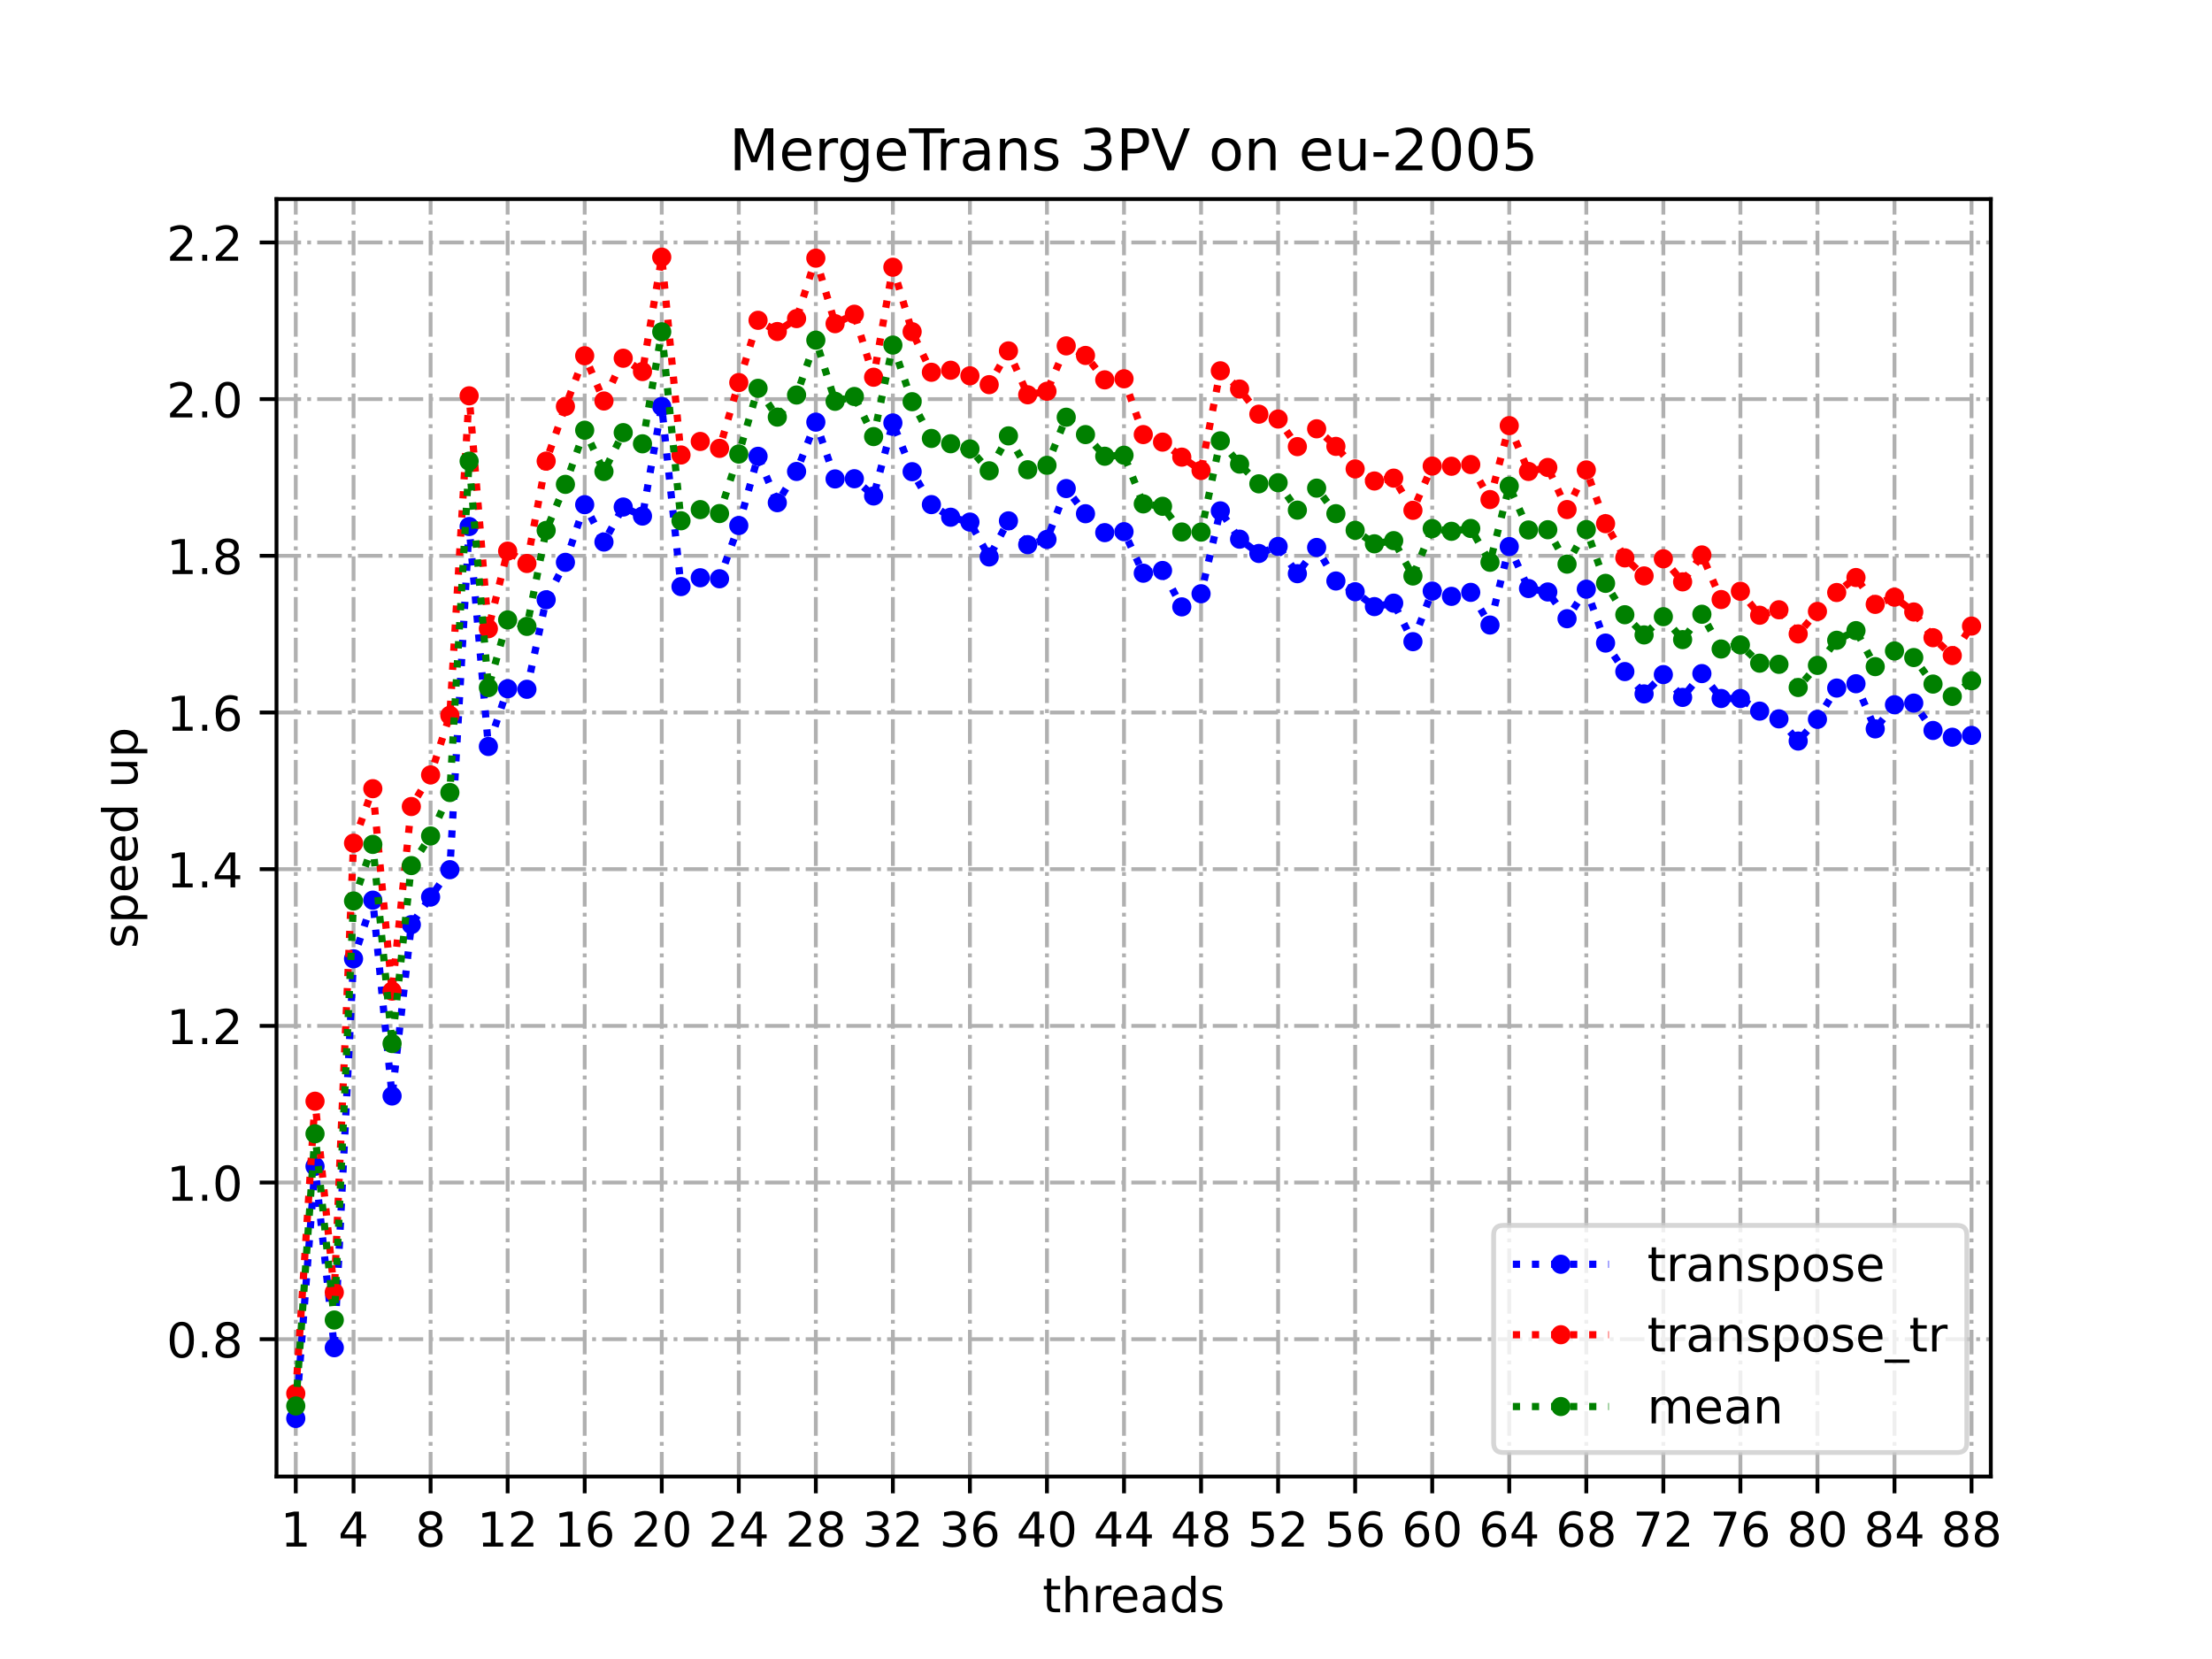 <?xml version="1.0" encoding="utf-8" standalone="no"?>
<!DOCTYPE svg PUBLIC "-//W3C//DTD SVG 1.1//EN"
  "http://www.w3.org/Graphics/SVG/1.1/DTD/svg11.dtd">
<!-- Created with matplotlib (https://matplotlib.org/) -->
<svg height="345.6pt" version="1.1" viewBox="0 0 460.8 345.6" width="460.8pt" xmlns="http://www.w3.org/2000/svg" xmlns:xlink="http://www.w3.org/1999/xlink">
 <defs>
  <style type="text/css">
*{stroke-linecap:butt;stroke-linejoin:round;}
  </style>
 </defs>
 <g id="figure_1">
  <g id="patch_1">
   <path d="M 0 345.6 
L 460.8 345.6 
L 460.8 0 
L 0 0 
z
" style="fill:#ffffff;"/>
  </g>
  <g id="axes_1">
   <g id="patch_2">
    <path d="M 57.6 307.584 
L 414.72 307.584 
L 414.72 41.472 
L 57.6 41.472 
z
" style="fill:#ffffff;"/>
   </g>
   <g id="matplotlib.axis_1">
    <g id="xtick_1">
     <g id="line2d_1">
      <path clip-path="url(#p52996e8415)" d="M 61.613 307.584 
L 61.613 41.472 
" style="fill:none;stroke:#b0b0b0;stroke-dasharray:5.12,1.28,0.8,1.28;stroke-dashoffset:0;stroke-width:0.8;"/>
     </g>
     <g id="line2d_2">
      <defs>
       <path d="M 0 0 
L 0 3.5 
" id="m0067ee5391" style="stroke:#000000;stroke-width:0.8;"/>
      </defs>
      <g>
       <use style="stroke:#000000;stroke-width:0.8;" x="61.613" xlink:href="#m0067ee5391" y="307.584"/>
      </g>
     </g>
     <g id="text_1">
      <!-- 1 -->
      <defs>
       <path d="M 12.406 8.297 
L 28.516 8.297 
L 28.516 63.922 
L 10.984 60.406 
L 10.984 69.391 
L 28.422 72.906 
L 38.281 72.906 
L 38.281 8.297 
L 54.391 8.297 
L 54.391 0 
L 12.406 0 
z
" id="DejaVuSans-49"/>
      </defs>
      <g transform="translate(58.431 322.182)scale(0.1 -0.1)">
       <use xlink:href="#DejaVuSans-49"/>
      </g>
     </g>
    </g>
    <g id="xtick_2">
     <g id="line2d_3">
      <path clip-path="url(#p52996e8415)" d="M 73.65 307.584 
L 73.65 41.472 
" style="fill:none;stroke:#b0b0b0;stroke-dasharray:5.12,1.28,0.8,1.28;stroke-dashoffset:0;stroke-width:0.8;"/>
     </g>
     <g id="line2d_4">
      <g>
       <use style="stroke:#000000;stroke-width:0.8;" x="73.65" xlink:href="#m0067ee5391" y="307.584"/>
      </g>
     </g>
     <g id="text_2">
      <!-- 4 -->
      <defs>
       <path d="M 37.797 64.312 
L 12.891 25.391 
L 37.797 25.391 
z
M 35.203 72.906 
L 47.609 72.906 
L 47.609 25.391 
L 58.016 25.391 
L 58.016 17.188 
L 47.609 17.188 
L 47.609 0 
L 37.797 0 
L 37.797 17.188 
L 4.891 17.188 
L 4.891 26.703 
z
" id="DejaVuSans-52"/>
      </defs>
      <g transform="translate(70.469 322.182)scale(0.1 -0.1)">
       <use xlink:href="#DejaVuSans-52"/>
      </g>
     </g>
    </g>
    <g id="xtick_3">
     <g id="line2d_5">
      <path clip-path="url(#p52996e8415)" d="M 89.701 307.584 
L 89.701 41.472 
" style="fill:none;stroke:#b0b0b0;stroke-dasharray:5.12,1.28,0.8,1.28;stroke-dashoffset:0;stroke-width:0.8;"/>
     </g>
     <g id="line2d_6">
      <g>
       <use style="stroke:#000000;stroke-width:0.8;" x="89.701" xlink:href="#m0067ee5391" y="307.584"/>
      </g>
     </g>
     <g id="text_3">
      <!-- 8 -->
      <defs>
       <path d="M 31.781 34.625 
Q 24.75 34.625 20.719 30.859 
Q 16.703 27.094 16.703 20.516 
Q 16.703 13.922 20.719 10.156 
Q 24.75 6.391 31.781 6.391 
Q 38.812 6.391 42.859 10.172 
Q 46.922 13.969 46.922 20.516 
Q 46.922 27.094 42.891 30.859 
Q 38.875 34.625 31.781 34.625 
z
M 21.922 38.812 
Q 15.578 40.375 12.031 44.719 
Q 8.5 49.078 8.5 55.328 
Q 8.5 64.062 14.719 69.141 
Q 20.953 74.219 31.781 74.219 
Q 42.672 74.219 48.875 69.141 
Q 55.078 64.062 55.078 55.328 
Q 55.078 49.078 51.531 44.719 
Q 48 40.375 41.703 38.812 
Q 48.828 37.156 52.797 32.312 
Q 56.781 27.484 56.781 20.516 
Q 56.781 9.906 50.312 4.234 
Q 43.844 -1.422 31.781 -1.422 
Q 19.734 -1.422 13.25 4.234 
Q 6.781 9.906 6.781 20.516 
Q 6.781 27.484 10.781 32.312 
Q 14.797 37.156 21.922 38.812 
z
M 18.312 54.391 
Q 18.312 48.734 21.844 45.562 
Q 25.391 42.391 31.781 42.391 
Q 38.141 42.391 41.719 45.562 
Q 45.312 48.734 45.312 54.391 
Q 45.312 60.062 41.719 63.234 
Q 38.141 66.406 31.781 66.406 
Q 25.391 66.406 21.844 63.234 
Q 18.312 60.062 18.312 54.391 
z
" id="DejaVuSans-56"/>
      </defs>
      <g transform="translate(86.519 322.182)scale(0.1 -0.1)">
       <use xlink:href="#DejaVuSans-56"/>
      </g>
     </g>
    </g>
    <g id="xtick_4">
     <g id="line2d_7">
      <path clip-path="url(#p52996e8415)" d="M 105.751 307.584 
L 105.751 41.472 
" style="fill:none;stroke:#b0b0b0;stroke-dasharray:5.12,1.28,0.8,1.28;stroke-dashoffset:0;stroke-width:0.8;"/>
     </g>
     <g id="line2d_8">
      <g>
       <use style="stroke:#000000;stroke-width:0.8;" x="105.751" xlink:href="#m0067ee5391" y="307.584"/>
      </g>
     </g>
     <g id="text_4">
      <!-- 12 -->
      <defs>
       <path d="M 19.188 8.297 
L 53.609 8.297 
L 53.609 0 
L 7.328 0 
L 7.328 8.297 
Q 12.938 14.109 22.625 23.891 
Q 32.328 33.688 34.812 36.531 
Q 39.547 41.844 41.422 45.531 
Q 43.312 49.219 43.312 52.781 
Q 43.312 58.594 39.234 62.25 
Q 35.156 65.922 28.609 65.922 
Q 23.969 65.922 18.812 64.312 
Q 13.672 62.703 7.812 59.422 
L 7.812 69.391 
Q 13.766 71.781 18.938 73 
Q 24.125 74.219 28.422 74.219 
Q 39.75 74.219 46.484 68.547 
Q 53.219 62.891 53.219 53.422 
Q 53.219 48.922 51.531 44.891 
Q 49.859 40.875 45.406 35.406 
Q 44.188 33.984 37.641 27.219 
Q 31.109 20.453 19.188 8.297 
z
" id="DejaVuSans-50"/>
      </defs>
      <g transform="translate(99.389 322.182)scale(0.1 -0.1)">
       <use xlink:href="#DejaVuSans-49"/>
       <use x="63.623" xlink:href="#DejaVuSans-50"/>
      </g>
     </g>
    </g>
    <g id="xtick_5">
     <g id="line2d_9">
      <path clip-path="url(#p52996e8415)" d="M 121.801 307.584 
L 121.801 41.472 
" style="fill:none;stroke:#b0b0b0;stroke-dasharray:5.12,1.28,0.8,1.28;stroke-dashoffset:0;stroke-width:0.8;"/>
     </g>
     <g id="line2d_10">
      <g>
       <use style="stroke:#000000;stroke-width:0.8;" x="121.801" xlink:href="#m0067ee5391" y="307.584"/>
      </g>
     </g>
     <g id="text_5">
      <!-- 16 -->
      <defs>
       <path d="M 33.016 40.375 
Q 26.375 40.375 22.484 35.828 
Q 18.609 31.297 18.609 23.391 
Q 18.609 15.531 22.484 10.953 
Q 26.375 6.391 33.016 6.391 
Q 39.656 6.391 43.531 10.953 
Q 47.406 15.531 47.406 23.391 
Q 47.406 31.297 43.531 35.828 
Q 39.656 40.375 33.016 40.375 
z
M 52.594 71.297 
L 52.594 62.312 
Q 48.875 64.062 45.094 64.984 
Q 41.312 65.922 37.594 65.922 
Q 27.828 65.922 22.672 59.328 
Q 17.531 52.734 16.797 39.406 
Q 19.672 43.656 24.016 45.922 
Q 28.375 48.188 33.594 48.188 
Q 44.578 48.188 50.953 41.516 
Q 57.328 34.859 57.328 23.391 
Q 57.328 12.156 50.688 5.359 
Q 44.047 -1.422 33.016 -1.422 
Q 20.359 -1.422 13.672 8.266 
Q 6.984 17.969 6.984 36.375 
Q 6.984 53.656 15.188 63.938 
Q 23.391 74.219 37.203 74.219 
Q 40.922 74.219 44.703 73.484 
Q 48.484 72.75 52.594 71.297 
z
" id="DejaVuSans-54"/>
      </defs>
      <g transform="translate(115.439 322.182)scale(0.1 -0.1)">
       <use xlink:href="#DejaVuSans-49"/>
       <use x="63.623" xlink:href="#DejaVuSans-54"/>
      </g>
     </g>
    </g>
    <g id="xtick_6">
     <g id="line2d_11">
      <path clip-path="url(#p52996e8415)" d="M 137.852 307.584 
L 137.852 41.472 
" style="fill:none;stroke:#b0b0b0;stroke-dasharray:5.12,1.28,0.8,1.28;stroke-dashoffset:0;stroke-width:0.8;"/>
     </g>
     <g id="line2d_12">
      <g>
       <use style="stroke:#000000;stroke-width:0.8;" x="137.852" xlink:href="#m0067ee5391" y="307.584"/>
      </g>
     </g>
     <g id="text_6">
      <!-- 20 -->
      <defs>
       <path d="M 31.781 66.406 
Q 24.172 66.406 20.328 58.906 
Q 16.5 51.422 16.5 36.375 
Q 16.5 21.391 20.328 13.891 
Q 24.172 6.391 31.781 6.391 
Q 39.453 6.391 43.281 13.891 
Q 47.125 21.391 47.125 36.375 
Q 47.125 51.422 43.281 58.906 
Q 39.453 66.406 31.781 66.406 
z
M 31.781 74.219 
Q 44.047 74.219 50.516 64.516 
Q 56.984 54.828 56.984 36.375 
Q 56.984 17.969 50.516 8.266 
Q 44.047 -1.422 31.781 -1.422 
Q 19.531 -1.422 13.062 8.266 
Q 6.594 17.969 6.594 36.375 
Q 6.594 54.828 13.062 64.516 
Q 19.531 74.219 31.781 74.219 
z
" id="DejaVuSans-48"/>
      </defs>
      <g transform="translate(131.489 322.182)scale(0.1 -0.1)">
       <use xlink:href="#DejaVuSans-50"/>
       <use x="63.623" xlink:href="#DejaVuSans-48"/>
      </g>
     </g>
    </g>
    <g id="xtick_7">
     <g id="line2d_13">
      <path clip-path="url(#p52996e8415)" d="M 153.902 307.584 
L 153.902 41.472 
" style="fill:none;stroke:#b0b0b0;stroke-dasharray:5.12,1.28,0.8,1.28;stroke-dashoffset:0;stroke-width:0.8;"/>
     </g>
     <g id="line2d_14">
      <g>
       <use style="stroke:#000000;stroke-width:0.8;" x="153.902" xlink:href="#m0067ee5391" y="307.584"/>
      </g>
     </g>
     <g id="text_7">
      <!-- 24 -->
      <g transform="translate(147.54 322.182)scale(0.1 -0.1)">
       <use xlink:href="#DejaVuSans-50"/>
       <use x="63.623" xlink:href="#DejaVuSans-52"/>
      </g>
     </g>
    </g>
    <g id="xtick_8">
     <g id="line2d_15">
      <path clip-path="url(#p52996e8415)" d="M 169.952 307.584 
L 169.952 41.472 
" style="fill:none;stroke:#b0b0b0;stroke-dasharray:5.12,1.28,0.8,1.28;stroke-dashoffset:0;stroke-width:0.8;"/>
     </g>
     <g id="line2d_16">
      <g>
       <use style="stroke:#000000;stroke-width:0.8;" x="169.952" xlink:href="#m0067ee5391" y="307.584"/>
      </g>
     </g>
     <g id="text_8">
      <!-- 28 -->
      <g transform="translate(163.59 322.182)scale(0.1 -0.1)">
       <use xlink:href="#DejaVuSans-50"/>
       <use x="63.623" xlink:href="#DejaVuSans-56"/>
      </g>
     </g>
    </g>
    <g id="xtick_9">
     <g id="line2d_17">
      <path clip-path="url(#p52996e8415)" d="M 186.003 307.584 
L 186.003 41.472 
" style="fill:none;stroke:#b0b0b0;stroke-dasharray:5.12,1.28,0.8,1.28;stroke-dashoffset:0;stroke-width:0.8;"/>
     </g>
     <g id="line2d_18">
      <g>
       <use style="stroke:#000000;stroke-width:0.8;" x="186.003" xlink:href="#m0067ee5391" y="307.584"/>
      </g>
     </g>
     <g id="text_9">
      <!-- 32 -->
      <defs>
       <path d="M 40.578 39.312 
Q 47.656 37.797 51.625 33 
Q 55.609 28.219 55.609 21.188 
Q 55.609 10.406 48.188 4.484 
Q 40.766 -1.422 27.094 -1.422 
Q 22.516 -1.422 17.656 -0.516 
Q 12.797 0.391 7.625 2.203 
L 7.625 11.719 
Q 11.719 9.328 16.594 8.109 
Q 21.484 6.891 26.812 6.891 
Q 36.078 6.891 40.938 10.547 
Q 45.797 14.203 45.797 21.188 
Q 45.797 27.641 41.281 31.266 
Q 36.766 34.906 28.719 34.906 
L 20.219 34.906 
L 20.219 43.016 
L 29.109 43.016 
Q 36.375 43.016 40.234 45.922 
Q 44.094 48.828 44.094 54.297 
Q 44.094 59.906 40.109 62.906 
Q 36.141 65.922 28.719 65.922 
Q 24.656 65.922 20.016 65.031 
Q 15.375 64.156 9.812 62.312 
L 9.812 71.094 
Q 15.438 72.656 20.344 73.438 
Q 25.25 74.219 29.594 74.219 
Q 40.828 74.219 47.359 69.109 
Q 53.906 64.016 53.906 55.328 
Q 53.906 49.266 50.438 45.094 
Q 46.969 40.922 40.578 39.312 
z
" id="DejaVuSans-51"/>
      </defs>
      <g transform="translate(179.64 322.182)scale(0.1 -0.1)">
       <use xlink:href="#DejaVuSans-51"/>
       <use x="63.623" xlink:href="#DejaVuSans-50"/>
      </g>
     </g>
    </g>
    <g id="xtick_10">
     <g id="line2d_19">
      <path clip-path="url(#p52996e8415)" d="M 202.053 307.584 
L 202.053 41.472 
" style="fill:none;stroke:#b0b0b0;stroke-dasharray:5.12,1.28,0.8,1.28;stroke-dashoffset:0;stroke-width:0.8;"/>
     </g>
     <g id="line2d_20">
      <g>
       <use style="stroke:#000000;stroke-width:0.8;" x="202.053" xlink:href="#m0067ee5391" y="307.584"/>
      </g>
     </g>
     <g id="text_10">
      <!-- 36 -->
      <g transform="translate(195.691 322.182)scale(0.1 -0.1)">
       <use xlink:href="#DejaVuSans-51"/>
       <use x="63.623" xlink:href="#DejaVuSans-54"/>
      </g>
     </g>
    </g>
    <g id="xtick_11">
     <g id="line2d_21">
      <path clip-path="url(#p52996e8415)" d="M 218.103 307.584 
L 218.103 41.472 
" style="fill:none;stroke:#b0b0b0;stroke-dasharray:5.12,1.28,0.8,1.28;stroke-dashoffset:0;stroke-width:0.8;"/>
     </g>
     <g id="line2d_22">
      <g>
       <use style="stroke:#000000;stroke-width:0.8;" x="218.103" xlink:href="#m0067ee5391" y="307.584"/>
      </g>
     </g>
     <g id="text_11">
      <!-- 40 -->
      <g transform="translate(211.741 322.182)scale(0.1 -0.1)">
       <use xlink:href="#DejaVuSans-52"/>
       <use x="63.623" xlink:href="#DejaVuSans-48"/>
      </g>
     </g>
    </g>
    <g id="xtick_12">
     <g id="line2d_23">
      <path clip-path="url(#p52996e8415)" d="M 234.154 307.584 
L 234.154 41.472 
" style="fill:none;stroke:#b0b0b0;stroke-dasharray:5.12,1.28,0.8,1.28;stroke-dashoffset:0;stroke-width:0.8;"/>
     </g>
     <g id="line2d_24">
      <g>
       <use style="stroke:#000000;stroke-width:0.8;" x="234.154" xlink:href="#m0067ee5391" y="307.584"/>
      </g>
     </g>
     <g id="text_12">
      <!-- 44 -->
      <g transform="translate(227.791 322.182)scale(0.1 -0.1)">
       <use xlink:href="#DejaVuSans-52"/>
       <use x="63.623" xlink:href="#DejaVuSans-52"/>
      </g>
     </g>
    </g>
    <g id="xtick_13">
     <g id="line2d_25">
      <path clip-path="url(#p52996e8415)" d="M 250.204 307.584 
L 250.204 41.472 
" style="fill:none;stroke:#b0b0b0;stroke-dasharray:5.12,1.28,0.8,1.28;stroke-dashoffset:0;stroke-width:0.8;"/>
     </g>
     <g id="line2d_26">
      <g>
       <use style="stroke:#000000;stroke-width:0.8;" x="250.204" xlink:href="#m0067ee5391" y="307.584"/>
      </g>
     </g>
     <g id="text_13">
      <!-- 48 -->
      <g transform="translate(243.842 322.182)scale(0.1 -0.1)">
       <use xlink:href="#DejaVuSans-52"/>
       <use x="63.623" xlink:href="#DejaVuSans-56"/>
      </g>
     </g>
    </g>
    <g id="xtick_14">
     <g id="line2d_27">
      <path clip-path="url(#p52996e8415)" d="M 266.254 307.584 
L 266.254 41.472 
" style="fill:none;stroke:#b0b0b0;stroke-dasharray:5.12,1.28,0.8,1.28;stroke-dashoffset:0;stroke-width:0.8;"/>
     </g>
     <g id="line2d_28">
      <g>
       <use style="stroke:#000000;stroke-width:0.8;" x="266.254" xlink:href="#m0067ee5391" y="307.584"/>
      </g>
     </g>
     <g id="text_14">
      <!-- 52 -->
      <defs>
       <path d="M 10.797 72.906 
L 49.516 72.906 
L 49.516 64.594 
L 19.828 64.594 
L 19.828 46.734 
Q 21.969 47.469 24.109 47.828 
Q 26.266 48.188 28.422 48.188 
Q 40.625 48.188 47.75 41.5 
Q 54.891 34.812 54.891 23.391 
Q 54.891 11.625 47.562 5.094 
Q 40.234 -1.422 26.906 -1.422 
Q 22.312 -1.422 17.547 -0.641 
Q 12.797 0.141 7.719 1.703 
L 7.719 11.625 
Q 12.109 9.234 16.797 8.062 
Q 21.484 6.891 26.703 6.891 
Q 35.156 6.891 40.078 11.328 
Q 45.016 15.766 45.016 23.391 
Q 45.016 31 40.078 35.438 
Q 35.156 39.891 26.703 39.891 
Q 22.75 39.891 18.812 39.016 
Q 14.891 38.141 10.797 36.281 
z
" id="DejaVuSans-53"/>
      </defs>
      <g transform="translate(259.892 322.182)scale(0.1 -0.1)">
       <use xlink:href="#DejaVuSans-53"/>
       <use x="63.623" xlink:href="#DejaVuSans-50"/>
      </g>
     </g>
    </g>
    <g id="xtick_15">
     <g id="line2d_29">
      <path clip-path="url(#p52996e8415)" d="M 282.305 307.584 
L 282.305 41.472 
" style="fill:none;stroke:#b0b0b0;stroke-dasharray:5.12,1.28,0.8,1.28;stroke-dashoffset:0;stroke-width:0.8;"/>
     </g>
     <g id="line2d_30">
      <g>
       <use style="stroke:#000000;stroke-width:0.8;" x="282.305" xlink:href="#m0067ee5391" y="307.584"/>
      </g>
     </g>
     <g id="text_15">
      <!-- 56 -->
      <g transform="translate(275.942 322.182)scale(0.1 -0.1)">
       <use xlink:href="#DejaVuSans-53"/>
       <use x="63.623" xlink:href="#DejaVuSans-54"/>
      </g>
     </g>
    </g>
    <g id="xtick_16">
     <g id="line2d_31">
      <path clip-path="url(#p52996e8415)" d="M 298.355 307.584 
L 298.355 41.472 
" style="fill:none;stroke:#b0b0b0;stroke-dasharray:5.12,1.28,0.8,1.28;stroke-dashoffset:0;stroke-width:0.8;"/>
     </g>
     <g id="line2d_32">
      <g>
       <use style="stroke:#000000;stroke-width:0.8;" x="298.355" xlink:href="#m0067ee5391" y="307.584"/>
      </g>
     </g>
     <g id="text_16">
      <!-- 60 -->
      <g transform="translate(291.993 322.182)scale(0.1 -0.1)">
       <use xlink:href="#DejaVuSans-54"/>
       <use x="63.623" xlink:href="#DejaVuSans-48"/>
      </g>
     </g>
    </g>
    <g id="xtick_17">
     <g id="line2d_33">
      <path clip-path="url(#p52996e8415)" d="M 314.405 307.584 
L 314.405 41.472 
" style="fill:none;stroke:#b0b0b0;stroke-dasharray:5.12,1.28,0.8,1.28;stroke-dashoffset:0;stroke-width:0.8;"/>
     </g>
     <g id="line2d_34">
      <g>
       <use style="stroke:#000000;stroke-width:0.8;" x="314.405" xlink:href="#m0067ee5391" y="307.584"/>
      </g>
     </g>
     <g id="text_17">
      <!-- 64 -->
      <g transform="translate(308.043 322.182)scale(0.1 -0.1)">
       <use xlink:href="#DejaVuSans-54"/>
       <use x="63.623" xlink:href="#DejaVuSans-52"/>
      </g>
     </g>
    </g>
    <g id="xtick_18">
     <g id="line2d_35">
      <path clip-path="url(#p52996e8415)" d="M 330.456 307.584 
L 330.456 41.472 
" style="fill:none;stroke:#b0b0b0;stroke-dasharray:5.12,1.28,0.8,1.28;stroke-dashoffset:0;stroke-width:0.8;"/>
     </g>
     <g id="line2d_36">
      <g>
       <use style="stroke:#000000;stroke-width:0.8;" x="330.456" xlink:href="#m0067ee5391" y="307.584"/>
      </g>
     </g>
     <g id="text_18">
      <!-- 68 -->
      <g transform="translate(324.093 322.182)scale(0.1 -0.1)">
       <use xlink:href="#DejaVuSans-54"/>
       <use x="63.623" xlink:href="#DejaVuSans-56"/>
      </g>
     </g>
    </g>
    <g id="xtick_19">
     <g id="line2d_37">
      <path clip-path="url(#p52996e8415)" d="M 346.506 307.584 
L 346.506 41.472 
" style="fill:none;stroke:#b0b0b0;stroke-dasharray:5.12,1.28,0.8,1.28;stroke-dashoffset:0;stroke-width:0.8;"/>
     </g>
     <g id="line2d_38">
      <g>
       <use style="stroke:#000000;stroke-width:0.8;" x="346.506" xlink:href="#m0067ee5391" y="307.584"/>
      </g>
     </g>
     <g id="text_19">
      <!-- 72 -->
      <defs>
       <path d="M 8.203 72.906 
L 55.078 72.906 
L 55.078 68.703 
L 28.609 0 
L 18.312 0 
L 43.219 64.594 
L 8.203 64.594 
z
" id="DejaVuSans-55"/>
      </defs>
      <g transform="translate(340.144 322.182)scale(0.1 -0.1)">
       <use xlink:href="#DejaVuSans-55"/>
       <use x="63.623" xlink:href="#DejaVuSans-50"/>
      </g>
     </g>
    </g>
    <g id="xtick_20">
     <g id="line2d_39">
      <path clip-path="url(#p52996e8415)" d="M 362.556 307.584 
L 362.556 41.472 
" style="fill:none;stroke:#b0b0b0;stroke-dasharray:5.12,1.28,0.8,1.28;stroke-dashoffset:0;stroke-width:0.8;"/>
     </g>
     <g id="line2d_40">
      <g>
       <use style="stroke:#000000;stroke-width:0.8;" x="362.556" xlink:href="#m0067ee5391" y="307.584"/>
      </g>
     </g>
     <g id="text_20">
      <!-- 76 -->
      <g transform="translate(356.194 322.182)scale(0.1 -0.1)">
       <use xlink:href="#DejaVuSans-55"/>
       <use x="63.623" xlink:href="#DejaVuSans-54"/>
      </g>
     </g>
    </g>
    <g id="xtick_21">
     <g id="line2d_41">
      <path clip-path="url(#p52996e8415)" d="M 378.607 307.584 
L 378.607 41.472 
" style="fill:none;stroke:#b0b0b0;stroke-dasharray:5.12,1.28,0.8,1.28;stroke-dashoffset:0;stroke-width:0.8;"/>
     </g>
     <g id="line2d_42">
      <g>
       <use style="stroke:#000000;stroke-width:0.8;" x="378.607" xlink:href="#m0067ee5391" y="307.584"/>
      </g>
     </g>
     <g id="text_21">
      <!-- 80 -->
      <g transform="translate(372.244 322.182)scale(0.1 -0.1)">
       <use xlink:href="#DejaVuSans-56"/>
       <use x="63.623" xlink:href="#DejaVuSans-48"/>
      </g>
     </g>
    </g>
    <g id="xtick_22">
     <g id="line2d_43">
      <path clip-path="url(#p52996e8415)" d="M 394.657 307.584 
L 394.657 41.472 
" style="fill:none;stroke:#b0b0b0;stroke-dasharray:5.12,1.28,0.8,1.28;stroke-dashoffset:0;stroke-width:0.8;"/>
     </g>
     <g id="line2d_44">
      <g>
       <use style="stroke:#000000;stroke-width:0.8;" x="394.657" xlink:href="#m0067ee5391" y="307.584"/>
      </g>
     </g>
     <g id="text_22">
      <!-- 84 -->
      <g transform="translate(388.295 322.182)scale(0.1 -0.1)">
       <use xlink:href="#DejaVuSans-56"/>
       <use x="63.623" xlink:href="#DejaVuSans-52"/>
      </g>
     </g>
    </g>
    <g id="xtick_23">
     <g id="line2d_45">
      <path clip-path="url(#p52996e8415)" d="M 410.707 307.584 
L 410.707 41.472 
" style="fill:none;stroke:#b0b0b0;stroke-dasharray:5.12,1.28,0.8,1.28;stroke-dashoffset:0;stroke-width:0.8;"/>
     </g>
     <g id="line2d_46">
      <g>
       <use style="stroke:#000000;stroke-width:0.8;" x="410.707" xlink:href="#m0067ee5391" y="307.584"/>
      </g>
     </g>
     <g id="text_23">
      <!-- 88 -->
      <g transform="translate(404.345 322.182)scale(0.1 -0.1)">
       <use xlink:href="#DejaVuSans-56"/>
       <use x="63.623" xlink:href="#DejaVuSans-56"/>
      </g>
     </g>
    </g>
    <g id="text_24">
     <!-- threads -->
     <defs>
      <path d="M 18.312 70.219 
L 18.312 54.688 
L 36.812 54.688 
L 36.812 47.703 
L 18.312 47.703 
L 18.312 18.016 
Q 18.312 11.328 20.141 9.422 
Q 21.969 7.516 27.594 7.516 
L 36.812 7.516 
L 36.812 0 
L 27.594 0 
Q 17.188 0 13.234 3.875 
Q 9.281 7.766 9.281 18.016 
L 9.281 47.703 
L 2.688 47.703 
L 2.688 54.688 
L 9.281 54.688 
L 9.281 70.219 
z
" id="DejaVuSans-116"/>
      <path d="M 54.891 33.016 
L 54.891 0 
L 45.906 0 
L 45.906 32.719 
Q 45.906 40.484 42.875 44.328 
Q 39.844 48.188 33.797 48.188 
Q 26.516 48.188 22.312 43.547 
Q 18.109 38.922 18.109 30.906 
L 18.109 0 
L 9.078 0 
L 9.078 75.984 
L 18.109 75.984 
L 18.109 46.188 
Q 21.344 51.125 25.703 53.562 
Q 30.078 56 35.797 56 
Q 45.219 56 50.047 50.172 
Q 54.891 44.344 54.891 33.016 
z
" id="DejaVuSans-104"/>
      <path d="M 41.109 46.297 
Q 39.594 47.172 37.812 47.578 
Q 36.031 48 33.891 48 
Q 26.266 48 22.188 43.047 
Q 18.109 38.094 18.109 28.812 
L 18.109 0 
L 9.078 0 
L 9.078 54.688 
L 18.109 54.688 
L 18.109 46.188 
Q 20.953 51.172 25.484 53.578 
Q 30.031 56 36.531 56 
Q 37.453 56 38.578 55.875 
Q 39.703 55.766 41.062 55.516 
z
" id="DejaVuSans-114"/>
      <path d="M 56.203 29.594 
L 56.203 25.203 
L 14.891 25.203 
Q 15.484 15.922 20.484 11.062 
Q 25.484 6.203 34.422 6.203 
Q 39.594 6.203 44.453 7.469 
Q 49.312 8.734 54.109 11.281 
L 54.109 2.781 
Q 49.266 0.734 44.188 -0.344 
Q 39.109 -1.422 33.891 -1.422 
Q 20.797 -1.422 13.156 6.188 
Q 5.516 13.812 5.516 26.812 
Q 5.516 40.234 12.766 48.109 
Q 20.016 56 32.328 56 
Q 43.359 56 49.781 48.891 
Q 56.203 41.797 56.203 29.594 
z
M 47.219 32.234 
Q 47.125 39.594 43.094 43.984 
Q 39.062 48.391 32.422 48.391 
Q 24.906 48.391 20.391 44.141 
Q 15.875 39.891 15.188 32.172 
z
" id="DejaVuSans-101"/>
      <path d="M 34.281 27.484 
Q 23.391 27.484 19.188 25 
Q 14.984 22.516 14.984 16.5 
Q 14.984 11.719 18.141 8.906 
Q 21.297 6.109 26.703 6.109 
Q 34.188 6.109 38.703 11.406 
Q 43.219 16.703 43.219 25.484 
L 43.219 27.484 
z
M 52.203 31.203 
L 52.203 0 
L 43.219 0 
L 43.219 8.297 
Q 40.141 3.328 35.547 0.953 
Q 30.953 -1.422 24.312 -1.422 
Q 15.922 -1.422 10.953 3.297 
Q 6 8.016 6 15.922 
Q 6 25.141 12.172 29.828 
Q 18.359 34.516 30.609 34.516 
L 43.219 34.516 
L 43.219 35.406 
Q 43.219 41.609 39.141 45 
Q 35.062 48.391 27.688 48.391 
Q 23 48.391 18.547 47.266 
Q 14.109 46.141 10.016 43.891 
L 10.016 52.203 
Q 14.938 54.109 19.578 55.047 
Q 24.219 56 28.609 56 
Q 40.484 56 46.344 49.844 
Q 52.203 43.703 52.203 31.203 
z
" id="DejaVuSans-97"/>
      <path d="M 45.406 46.391 
L 45.406 75.984 
L 54.391 75.984 
L 54.391 0 
L 45.406 0 
L 45.406 8.203 
Q 42.578 3.328 38.25 0.953 
Q 33.938 -1.422 27.875 -1.422 
Q 17.969 -1.422 11.734 6.484 
Q 5.516 14.406 5.516 27.297 
Q 5.516 40.188 11.734 48.094 
Q 17.969 56 27.875 56 
Q 33.938 56 38.25 53.625 
Q 42.578 51.266 45.406 46.391 
z
M 14.797 27.297 
Q 14.797 17.391 18.875 11.75 
Q 22.953 6.109 30.078 6.109 
Q 37.203 6.109 41.297 11.75 
Q 45.406 17.391 45.406 27.297 
Q 45.406 37.203 41.297 42.844 
Q 37.203 48.484 30.078 48.484 
Q 22.953 48.484 18.875 42.844 
Q 14.797 37.203 14.797 27.297 
z
" id="DejaVuSans-100"/>
      <path d="M 44.281 53.078 
L 44.281 44.578 
Q 40.484 46.531 36.375 47.5 
Q 32.281 48.484 27.875 48.484 
Q 21.188 48.484 17.844 46.438 
Q 14.5 44.391 14.5 40.281 
Q 14.5 37.156 16.891 35.375 
Q 19.281 33.594 26.516 31.984 
L 29.594 31.297 
Q 39.156 29.25 43.188 25.516 
Q 47.219 21.781 47.219 15.094 
Q 47.219 7.469 41.188 3.016 
Q 35.156 -1.422 24.609 -1.422 
Q 20.219 -1.422 15.453 -0.562 
Q 10.688 0.297 5.422 2 
L 5.422 11.281 
Q 10.406 8.688 15.234 7.391 
Q 20.062 6.109 24.812 6.109 
Q 31.156 6.109 34.562 8.281 
Q 37.984 10.453 37.984 14.406 
Q 37.984 18.062 35.516 20.016 
Q 33.062 21.969 24.703 23.781 
L 21.578 24.516 
Q 13.234 26.266 9.516 29.906 
Q 5.812 33.547 5.812 39.891 
Q 5.812 47.609 11.281 51.797 
Q 16.75 56 26.812 56 
Q 31.781 56 36.172 55.266 
Q 40.578 54.547 44.281 53.078 
z
" id="DejaVuSans-115"/>
     </defs>
     <g transform="translate(217.169 335.861)scale(0.1 -0.1)">
      <use xlink:href="#DejaVuSans-116"/>
      <use x="39.209" xlink:href="#DejaVuSans-104"/>
      <use x="102.588" xlink:href="#DejaVuSans-114"/>
      <use x="141.451" xlink:href="#DejaVuSans-101"/>
      <use x="202.975" xlink:href="#DejaVuSans-97"/>
      <use x="264.254" xlink:href="#DejaVuSans-100"/>
      <use x="327.73" xlink:href="#DejaVuSans-115"/>
     </g>
    </g>
   </g>
   <g id="matplotlib.axis_2">
    <g id="ytick_1">
     <g id="line2d_47">
      <path clip-path="url(#p52996e8415)" d="M 57.6 278.978 
L 414.72 278.978 
" style="fill:none;stroke:#b0b0b0;stroke-dasharray:5.12,1.28,0.8,1.28;stroke-dashoffset:0;stroke-width:0.8;"/>
     </g>
     <g id="line2d_48">
      <defs>
       <path d="M 0 0 
L -3.5 0 
" id="m1f33ea4df0" style="stroke:#000000;stroke-width:0.8;"/>
      </defs>
      <g>
       <use style="stroke:#000000;stroke-width:0.8;" x="57.6" xlink:href="#m1f33ea4df0" y="278.978"/>
      </g>
     </g>
     <g id="text_25">
      <!-- 0.8 -->
      <defs>
       <path d="M 10.688 12.406 
L 21 12.406 
L 21 0 
L 10.688 0 
z
" id="DejaVuSans-46"/>
      </defs>
      <g transform="translate(34.697 282.777)scale(0.1 -0.1)">
       <use xlink:href="#DejaVuSans-48"/>
       <use x="63.623" xlink:href="#DejaVuSans-46"/>
       <use x="95.41" xlink:href="#DejaVuSans-56"/>
      </g>
     </g>
    </g>
    <g id="ytick_2">
     <g id="line2d_49">
      <path clip-path="url(#p52996e8415)" d="M 57.6 246.34 
L 414.72 246.34 
" style="fill:none;stroke:#b0b0b0;stroke-dasharray:5.12,1.28,0.8,1.28;stroke-dashoffset:0;stroke-width:0.8;"/>
     </g>
     <g id="line2d_50">
      <g>
       <use style="stroke:#000000;stroke-width:0.8;" x="57.6" xlink:href="#m1f33ea4df0" y="246.34"/>
      </g>
     </g>
     <g id="text_26">
      <!-- 1.0 -->
      <g transform="translate(34.697 250.139)scale(0.1 -0.1)">
       <use xlink:href="#DejaVuSans-49"/>
       <use x="63.623" xlink:href="#DejaVuSans-46"/>
       <use x="95.41" xlink:href="#DejaVuSans-48"/>
      </g>
     </g>
    </g>
    <g id="ytick_3">
     <g id="line2d_51">
      <path clip-path="url(#p52996e8415)" d="M 57.6 213.702 
L 414.72 213.702 
" style="fill:none;stroke:#b0b0b0;stroke-dasharray:5.12,1.28,0.8,1.28;stroke-dashoffset:0;stroke-width:0.8;"/>
     </g>
     <g id="line2d_52">
      <g>
       <use style="stroke:#000000;stroke-width:0.8;" x="57.6" xlink:href="#m1f33ea4df0" y="213.702"/>
      </g>
     </g>
     <g id="text_27">
      <!-- 1.2 -->
      <g transform="translate(34.697 217.501)scale(0.1 -0.1)">
       <use xlink:href="#DejaVuSans-49"/>
       <use x="63.623" xlink:href="#DejaVuSans-46"/>
       <use x="95.41" xlink:href="#DejaVuSans-50"/>
      </g>
     </g>
    </g>
    <g id="ytick_4">
     <g id="line2d_53">
      <path clip-path="url(#p52996e8415)" d="M 57.6 181.064 
L 414.72 181.064 
" style="fill:none;stroke:#b0b0b0;stroke-dasharray:5.12,1.28,0.8,1.28;stroke-dashoffset:0;stroke-width:0.8;"/>
     </g>
     <g id="line2d_54">
      <g>
       <use style="stroke:#000000;stroke-width:0.8;" x="57.6" xlink:href="#m1f33ea4df0" y="181.064"/>
      </g>
     </g>
     <g id="text_28">
      <!-- 1.4 -->
      <g transform="translate(34.697 184.863)scale(0.1 -0.1)">
       <use xlink:href="#DejaVuSans-49"/>
       <use x="63.623" xlink:href="#DejaVuSans-46"/>
       <use x="95.41" xlink:href="#DejaVuSans-52"/>
      </g>
     </g>
    </g>
    <g id="ytick_5">
     <g id="line2d_55">
      <path clip-path="url(#p52996e8415)" d="M 57.6 148.426 
L 414.72 148.426 
" style="fill:none;stroke:#b0b0b0;stroke-dasharray:5.12,1.28,0.8,1.28;stroke-dashoffset:0;stroke-width:0.8;"/>
     </g>
     <g id="line2d_56">
      <g>
       <use style="stroke:#000000;stroke-width:0.8;" x="57.6" xlink:href="#m1f33ea4df0" y="148.426"/>
      </g>
     </g>
     <g id="text_29">
      <!-- 1.6 -->
      <g transform="translate(34.697 152.225)scale(0.1 -0.1)">
       <use xlink:href="#DejaVuSans-49"/>
       <use x="63.623" xlink:href="#DejaVuSans-46"/>
       <use x="95.41" xlink:href="#DejaVuSans-54"/>
      </g>
     </g>
    </g>
    <g id="ytick_6">
     <g id="line2d_57">
      <path clip-path="url(#p52996e8415)" d="M 57.6 115.788 
L 414.72 115.788 
" style="fill:none;stroke:#b0b0b0;stroke-dasharray:5.12,1.28,0.8,1.28;stroke-dashoffset:0;stroke-width:0.8;"/>
     </g>
     <g id="line2d_58">
      <g>
       <use style="stroke:#000000;stroke-width:0.8;" x="57.6" xlink:href="#m1f33ea4df0" y="115.788"/>
      </g>
     </g>
     <g id="text_30">
      <!-- 1.8 -->
      <g transform="translate(34.697 119.587)scale(0.1 -0.1)">
       <use xlink:href="#DejaVuSans-49"/>
       <use x="63.623" xlink:href="#DejaVuSans-46"/>
       <use x="95.41" xlink:href="#DejaVuSans-56"/>
      </g>
     </g>
    </g>
    <g id="ytick_7">
     <g id="line2d_59">
      <path clip-path="url(#p52996e8415)" d="M 57.6 83.15 
L 414.72 83.15 
" style="fill:none;stroke:#b0b0b0;stroke-dasharray:5.12,1.28,0.8,1.28;stroke-dashoffset:0;stroke-width:0.8;"/>
     </g>
     <g id="line2d_60">
      <g>
       <use style="stroke:#000000;stroke-width:0.8;" x="57.6" xlink:href="#m1f33ea4df0" y="83.15"/>
      </g>
     </g>
     <g id="text_31">
      <!-- 2.0 -->
      <g transform="translate(34.697 86.949)scale(0.1 -0.1)">
       <use xlink:href="#DejaVuSans-50"/>
       <use x="63.623" xlink:href="#DejaVuSans-46"/>
       <use x="95.41" xlink:href="#DejaVuSans-48"/>
      </g>
     </g>
    </g>
    <g id="ytick_8">
     <g id="line2d_61">
      <path clip-path="url(#p52996e8415)" d="M 57.6 50.512 
L 414.72 50.512 
" style="fill:none;stroke:#b0b0b0;stroke-dasharray:5.12,1.28,0.8,1.28;stroke-dashoffset:0;stroke-width:0.8;"/>
     </g>
     <g id="line2d_62">
      <g>
       <use style="stroke:#000000;stroke-width:0.8;" x="57.6" xlink:href="#m1f33ea4df0" y="50.512"/>
      </g>
     </g>
     <g id="text_32">
      <!-- 2.2 -->
      <g transform="translate(34.697 54.311)scale(0.1 -0.1)">
       <use xlink:href="#DejaVuSans-50"/>
       <use x="63.623" xlink:href="#DejaVuSans-46"/>
       <use x="95.41" xlink:href="#DejaVuSans-50"/>
      </g>
     </g>
    </g>
    <g id="text_33">
     <!-- speed up -->
     <defs>
      <path d="M 18.109 8.203 
L 18.109 -20.797 
L 9.078 -20.797 
L 9.078 54.688 
L 18.109 54.688 
L 18.109 46.391 
Q 20.953 51.266 25.266 53.625 
Q 29.594 56 35.594 56 
Q 45.562 56 51.781 48.094 
Q 58.016 40.188 58.016 27.297 
Q 58.016 14.406 51.781 6.484 
Q 45.562 -1.422 35.594 -1.422 
Q 29.594 -1.422 25.266 0.953 
Q 20.953 3.328 18.109 8.203 
z
M 48.688 27.297 
Q 48.688 37.203 44.609 42.844 
Q 40.531 48.484 33.406 48.484 
Q 26.266 48.484 22.188 42.844 
Q 18.109 37.203 18.109 27.297 
Q 18.109 17.391 22.188 11.75 
Q 26.266 6.109 33.406 6.109 
Q 40.531 6.109 44.609 11.75 
Q 48.688 17.391 48.688 27.297 
z
" id="DejaVuSans-112"/>
      <path id="DejaVuSans-32"/>
      <path d="M 8.5 21.578 
L 8.5 54.688 
L 17.484 54.688 
L 17.484 21.922 
Q 17.484 14.156 20.5 10.266 
Q 23.531 6.391 29.594 6.391 
Q 36.859 6.391 41.078 11.031 
Q 45.312 15.672 45.312 23.688 
L 45.312 54.688 
L 54.297 54.688 
L 54.297 0 
L 45.312 0 
L 45.312 8.406 
Q 42.047 3.422 37.719 1 
Q 33.406 -1.422 27.688 -1.422 
Q 18.266 -1.422 13.375 4.438 
Q 8.5 10.297 8.5 21.578 
z
M 31.109 56 
z
" id="DejaVuSans-117"/>
     </defs>
     <g transform="translate(28.617 197.566)rotate(-90)scale(0.1 -0.1)">
      <use xlink:href="#DejaVuSans-115"/>
      <use x="52.1" xlink:href="#DejaVuSans-112"/>
      <use x="115.576" xlink:href="#DejaVuSans-101"/>
      <use x="177.1" xlink:href="#DejaVuSans-101"/>
      <use x="238.623" xlink:href="#DejaVuSans-100"/>
      <use x="302.1" xlink:href="#DejaVuSans-32"/>
      <use x="333.887" xlink:href="#DejaVuSans-117"/>
      <use x="397.266" xlink:href="#DejaVuSans-112"/>
     </g>
    </g>
   </g>
   <g id="line2d_63">
    <path clip-path="url(#p52996e8415)" d="M 61.613 295.488 
L 65.625 242.973 
L 69.638 280.753 
L 73.65 199.736 
L 77.663 187.523 
L 81.676 228.315 
L 85.688 192.618 
L 89.701 186.865 
L 93.713 181.171 
L 97.726 109.681 
L 101.738 155.504 
L 105.751 143.478 
L 109.764 143.59 
L 113.776 124.939 
L 117.789 117.144 
L 121.801 105.135 
L 125.814 112.916 
L 129.827 105.625 
L 133.839 107.506 
L 137.852 84.677 
L 141.864 122.196 
L 145.877 120.358 
L 149.889 120.568 
L 153.902 109.476 
L 157.915 95.061 
L 161.927 104.718 
L 165.94 98.213 
L 169.952 87.939 
L 173.965 99.771 
L 177.978 99.73 
L 181.99 103.319 
L 186.003 88.106 
L 190.015 98.262 
L 194.028 105.119 
L 198.04 107.749 
L 202.053 108.757 
L 206.066 116.024 
L 210.078 108.504 
L 214.091 113.465 
L 218.103 112.366 
L 222.116 101.776 
L 226.129 107.019 
L 230.141 110.958 
L 234.154 110.759 
L 238.166 119.408 
L 242.179 118.843 
L 246.191 126.423 
L 250.204 123.688 
L 254.217 106.421 
L 258.229 112.319 
L 262.242 115.297 
L 266.254 113.83 
L 270.267 119.509 
L 274.28 114.049 
L 278.292 121.031 
L 282.305 123.266 
L 286.317 126.368 
L 290.33 125.648 
L 294.342 133.671 
L 298.355 123.132 
L 302.368 124.234 
L 306.38 123.399 
L 310.393 130.206 
L 314.405 113.862 
L 318.418 122.598 
L 322.431 123.318 
L 326.443 128.889 
L 330.456 122.74 
L 334.468 133.962 
L 338.481 139.902 
L 342.493 144.554 
L 346.506 140.531 
L 350.519 145.282 
L 354.531 140.321 
L 358.544 145.508 
L 362.556 145.513 
L 366.569 148.14 
L 370.582 149.752 
L 374.594 154.375 
L 378.607 149.851 
L 382.619 143.335 
L 386.632 142.434 
L 390.644 151.843 
L 394.657 146.815 
L 398.67 146.468 
L 402.682 152.168 
L 406.695 153.581 
L 410.707 153.199 
" style="fill:none;stroke:#0000ff;stroke-dasharray:1.5,2.475;stroke-dashoffset:0;stroke-width:1.5;"/>
    <defs>
     <path d="M 0 1.5 
C 0.398 1.5 0.779 1.342 1.061 1.061 
C 1.342 0.779 1.5 0.398 1.5 0 
C 1.5 -0.398 1.342 -0.779 1.061 -1.061 
C 0.779 -1.342 0.398 -1.5 0 -1.5 
C -0.398 -1.5 -0.779 -1.342 -1.061 -1.061 
C -1.342 -0.779 -1.5 -0.398 -1.5 0 
C -1.5 0.398 -1.342 0.779 -1.061 1.061 
C -0.779 1.342 -0.398 1.5 0 1.5 
z
" id="mc23e88b8ec" style="stroke:#0000ff;"/>
    </defs>
    <g clip-path="url(#p52996e8415)">
     <use style="fill:#0000ff;stroke:#0000ff;" x="61.613" xlink:href="#mc23e88b8ec" y="295.488"/>
     <use style="fill:#0000ff;stroke:#0000ff;" x="65.625" xlink:href="#mc23e88b8ec" y="242.973"/>
     <use style="fill:#0000ff;stroke:#0000ff;" x="69.638" xlink:href="#mc23e88b8ec" y="280.753"/>
     <use style="fill:#0000ff;stroke:#0000ff;" x="73.65" xlink:href="#mc23e88b8ec" y="199.736"/>
     <use style="fill:#0000ff;stroke:#0000ff;" x="77.663" xlink:href="#mc23e88b8ec" y="187.523"/>
     <use style="fill:#0000ff;stroke:#0000ff;" x="81.676" xlink:href="#mc23e88b8ec" y="228.315"/>
     <use style="fill:#0000ff;stroke:#0000ff;" x="85.688" xlink:href="#mc23e88b8ec" y="192.618"/>
     <use style="fill:#0000ff;stroke:#0000ff;" x="89.701" xlink:href="#mc23e88b8ec" y="186.865"/>
     <use style="fill:#0000ff;stroke:#0000ff;" x="93.713" xlink:href="#mc23e88b8ec" y="181.171"/>
     <use style="fill:#0000ff;stroke:#0000ff;" x="97.726" xlink:href="#mc23e88b8ec" y="109.681"/>
     <use style="fill:#0000ff;stroke:#0000ff;" x="101.738" xlink:href="#mc23e88b8ec" y="155.504"/>
     <use style="fill:#0000ff;stroke:#0000ff;" x="105.751" xlink:href="#mc23e88b8ec" y="143.478"/>
     <use style="fill:#0000ff;stroke:#0000ff;" x="109.764" xlink:href="#mc23e88b8ec" y="143.59"/>
     <use style="fill:#0000ff;stroke:#0000ff;" x="113.776" xlink:href="#mc23e88b8ec" y="124.939"/>
     <use style="fill:#0000ff;stroke:#0000ff;" x="117.789" xlink:href="#mc23e88b8ec" y="117.144"/>
     <use style="fill:#0000ff;stroke:#0000ff;" x="121.801" xlink:href="#mc23e88b8ec" y="105.135"/>
     <use style="fill:#0000ff;stroke:#0000ff;" x="125.814" xlink:href="#mc23e88b8ec" y="112.916"/>
     <use style="fill:#0000ff;stroke:#0000ff;" x="129.827" xlink:href="#mc23e88b8ec" y="105.625"/>
     <use style="fill:#0000ff;stroke:#0000ff;" x="133.839" xlink:href="#mc23e88b8ec" y="107.506"/>
     <use style="fill:#0000ff;stroke:#0000ff;" x="137.852" xlink:href="#mc23e88b8ec" y="84.677"/>
     <use style="fill:#0000ff;stroke:#0000ff;" x="141.864" xlink:href="#mc23e88b8ec" y="122.196"/>
     <use style="fill:#0000ff;stroke:#0000ff;" x="145.877" xlink:href="#mc23e88b8ec" y="120.358"/>
     <use style="fill:#0000ff;stroke:#0000ff;" x="149.889" xlink:href="#mc23e88b8ec" y="120.568"/>
     <use style="fill:#0000ff;stroke:#0000ff;" x="153.902" xlink:href="#mc23e88b8ec" y="109.476"/>
     <use style="fill:#0000ff;stroke:#0000ff;" x="157.915" xlink:href="#mc23e88b8ec" y="95.061"/>
     <use style="fill:#0000ff;stroke:#0000ff;" x="161.927" xlink:href="#mc23e88b8ec" y="104.718"/>
     <use style="fill:#0000ff;stroke:#0000ff;" x="165.94" xlink:href="#mc23e88b8ec" y="98.213"/>
     <use style="fill:#0000ff;stroke:#0000ff;" x="169.952" xlink:href="#mc23e88b8ec" y="87.939"/>
     <use style="fill:#0000ff;stroke:#0000ff;" x="173.965" xlink:href="#mc23e88b8ec" y="99.771"/>
     <use style="fill:#0000ff;stroke:#0000ff;" x="177.978" xlink:href="#mc23e88b8ec" y="99.73"/>
     <use style="fill:#0000ff;stroke:#0000ff;" x="181.99" xlink:href="#mc23e88b8ec" y="103.319"/>
     <use style="fill:#0000ff;stroke:#0000ff;" x="186.003" xlink:href="#mc23e88b8ec" y="88.106"/>
     <use style="fill:#0000ff;stroke:#0000ff;" x="190.015" xlink:href="#mc23e88b8ec" y="98.262"/>
     <use style="fill:#0000ff;stroke:#0000ff;" x="194.028" xlink:href="#mc23e88b8ec" y="105.119"/>
     <use style="fill:#0000ff;stroke:#0000ff;" x="198.04" xlink:href="#mc23e88b8ec" y="107.749"/>
     <use style="fill:#0000ff;stroke:#0000ff;" x="202.053" xlink:href="#mc23e88b8ec" y="108.757"/>
     <use style="fill:#0000ff;stroke:#0000ff;" x="206.066" xlink:href="#mc23e88b8ec" y="116.024"/>
     <use style="fill:#0000ff;stroke:#0000ff;" x="210.078" xlink:href="#mc23e88b8ec" y="108.504"/>
     <use style="fill:#0000ff;stroke:#0000ff;" x="214.091" xlink:href="#mc23e88b8ec" y="113.465"/>
     <use style="fill:#0000ff;stroke:#0000ff;" x="218.103" xlink:href="#mc23e88b8ec" y="112.366"/>
     <use style="fill:#0000ff;stroke:#0000ff;" x="222.116" xlink:href="#mc23e88b8ec" y="101.776"/>
     <use style="fill:#0000ff;stroke:#0000ff;" x="226.129" xlink:href="#mc23e88b8ec" y="107.019"/>
     <use style="fill:#0000ff;stroke:#0000ff;" x="230.141" xlink:href="#mc23e88b8ec" y="110.958"/>
     <use style="fill:#0000ff;stroke:#0000ff;" x="234.154" xlink:href="#mc23e88b8ec" y="110.759"/>
     <use style="fill:#0000ff;stroke:#0000ff;" x="238.166" xlink:href="#mc23e88b8ec" y="119.408"/>
     <use style="fill:#0000ff;stroke:#0000ff;" x="242.179" xlink:href="#mc23e88b8ec" y="118.843"/>
     <use style="fill:#0000ff;stroke:#0000ff;" x="246.191" xlink:href="#mc23e88b8ec" y="126.423"/>
     <use style="fill:#0000ff;stroke:#0000ff;" x="250.204" xlink:href="#mc23e88b8ec" y="123.688"/>
     <use style="fill:#0000ff;stroke:#0000ff;" x="254.217" xlink:href="#mc23e88b8ec" y="106.421"/>
     <use style="fill:#0000ff;stroke:#0000ff;" x="258.229" xlink:href="#mc23e88b8ec" y="112.319"/>
     <use style="fill:#0000ff;stroke:#0000ff;" x="262.242" xlink:href="#mc23e88b8ec" y="115.297"/>
     <use style="fill:#0000ff;stroke:#0000ff;" x="266.254" xlink:href="#mc23e88b8ec" y="113.83"/>
     <use style="fill:#0000ff;stroke:#0000ff;" x="270.267" xlink:href="#mc23e88b8ec" y="119.509"/>
     <use style="fill:#0000ff;stroke:#0000ff;" x="274.28" xlink:href="#mc23e88b8ec" y="114.049"/>
     <use style="fill:#0000ff;stroke:#0000ff;" x="278.292" xlink:href="#mc23e88b8ec" y="121.031"/>
     <use style="fill:#0000ff;stroke:#0000ff;" x="282.305" xlink:href="#mc23e88b8ec" y="123.266"/>
     <use style="fill:#0000ff;stroke:#0000ff;" x="286.317" xlink:href="#mc23e88b8ec" y="126.368"/>
     <use style="fill:#0000ff;stroke:#0000ff;" x="290.33" xlink:href="#mc23e88b8ec" y="125.648"/>
     <use style="fill:#0000ff;stroke:#0000ff;" x="294.342" xlink:href="#mc23e88b8ec" y="133.671"/>
     <use style="fill:#0000ff;stroke:#0000ff;" x="298.355" xlink:href="#mc23e88b8ec" y="123.132"/>
     <use style="fill:#0000ff;stroke:#0000ff;" x="302.368" xlink:href="#mc23e88b8ec" y="124.234"/>
     <use style="fill:#0000ff;stroke:#0000ff;" x="306.38" xlink:href="#mc23e88b8ec" y="123.399"/>
     <use style="fill:#0000ff;stroke:#0000ff;" x="310.393" xlink:href="#mc23e88b8ec" y="130.206"/>
     <use style="fill:#0000ff;stroke:#0000ff;" x="314.405" xlink:href="#mc23e88b8ec" y="113.862"/>
     <use style="fill:#0000ff;stroke:#0000ff;" x="318.418" xlink:href="#mc23e88b8ec" y="122.598"/>
     <use style="fill:#0000ff;stroke:#0000ff;" x="322.431" xlink:href="#mc23e88b8ec" y="123.318"/>
     <use style="fill:#0000ff;stroke:#0000ff;" x="326.443" xlink:href="#mc23e88b8ec" y="128.889"/>
     <use style="fill:#0000ff;stroke:#0000ff;" x="330.456" xlink:href="#mc23e88b8ec" y="122.74"/>
     <use style="fill:#0000ff;stroke:#0000ff;" x="334.468" xlink:href="#mc23e88b8ec" y="133.962"/>
     <use style="fill:#0000ff;stroke:#0000ff;" x="338.481" xlink:href="#mc23e88b8ec" y="139.902"/>
     <use style="fill:#0000ff;stroke:#0000ff;" x="342.493" xlink:href="#mc23e88b8ec" y="144.554"/>
     <use style="fill:#0000ff;stroke:#0000ff;" x="346.506" xlink:href="#mc23e88b8ec" y="140.531"/>
     <use style="fill:#0000ff;stroke:#0000ff;" x="350.519" xlink:href="#mc23e88b8ec" y="145.282"/>
     <use style="fill:#0000ff;stroke:#0000ff;" x="354.531" xlink:href="#mc23e88b8ec" y="140.321"/>
     <use style="fill:#0000ff;stroke:#0000ff;" x="358.544" xlink:href="#mc23e88b8ec" y="145.508"/>
     <use style="fill:#0000ff;stroke:#0000ff;" x="362.556" xlink:href="#mc23e88b8ec" y="145.513"/>
     <use style="fill:#0000ff;stroke:#0000ff;" x="366.569" xlink:href="#mc23e88b8ec" y="148.14"/>
     <use style="fill:#0000ff;stroke:#0000ff;" x="370.582" xlink:href="#mc23e88b8ec" y="149.752"/>
     <use style="fill:#0000ff;stroke:#0000ff;" x="374.594" xlink:href="#mc23e88b8ec" y="154.375"/>
     <use style="fill:#0000ff;stroke:#0000ff;" x="378.607" xlink:href="#mc23e88b8ec" y="149.851"/>
     <use style="fill:#0000ff;stroke:#0000ff;" x="382.619" xlink:href="#mc23e88b8ec" y="143.335"/>
     <use style="fill:#0000ff;stroke:#0000ff;" x="386.632" xlink:href="#mc23e88b8ec" y="142.434"/>
     <use style="fill:#0000ff;stroke:#0000ff;" x="390.644" xlink:href="#mc23e88b8ec" y="151.843"/>
     <use style="fill:#0000ff;stroke:#0000ff;" x="394.657" xlink:href="#mc23e88b8ec" y="146.815"/>
     <use style="fill:#0000ff;stroke:#0000ff;" x="398.67" xlink:href="#mc23e88b8ec" y="146.468"/>
     <use style="fill:#0000ff;stroke:#0000ff;" x="402.682" xlink:href="#mc23e88b8ec" y="152.168"/>
     <use style="fill:#0000ff;stroke:#0000ff;" x="406.695" xlink:href="#mc23e88b8ec" y="153.581"/>
     <use style="fill:#0000ff;stroke:#0000ff;" x="410.707" xlink:href="#mc23e88b8ec" y="153.199"/>
    </g>
   </g>
   <g id="line2d_64">
    <path clip-path="url(#p52996e8415)" d="M 61.613 290.291 
L 65.625 229.404 
L 69.638 269.218 
L 73.65 175.645 
L 77.663 164.296 
L 81.676 206.468 
L 85.688 168.014 
L 89.701 161.427 
L 93.713 149.022 
L 97.726 82.457 
L 101.738 130.974 
L 105.751 114.804 
L 109.764 117.384 
L 113.776 96.054 
L 117.789 84.663 
L 121.801 74.11 
L 125.814 83.534 
L 129.827 74.626 
L 133.839 77.401 
L 137.852 53.568 
L 141.864 94.78 
L 145.877 91.963 
L 149.889 93.401 
L 153.902 79.694 
L 157.915 66.726 
L 161.927 69.064 
L 165.94 66.368 
L 169.952 53.778 
L 173.965 67.43 
L 177.978 65.462 
L 181.99 78.582 
L 186.003 55.666 
L 190.015 69.104 
L 194.028 77.552 
L 198.04 77.129 
L 202.053 78.288 
L 206.066 80.131 
L 210.078 73.099 
L 214.091 82.242 
L 218.103 81.509 
L 222.116 72.054 
L 226.129 74.048 
L 230.141 79.131 
L 234.154 78.909 
L 238.166 90.532 
L 242.179 92.102 
L 246.191 95.23 
L 250.204 98.003 
L 254.217 77.246 
L 258.229 81.044 
L 262.242 86.284 
L 266.254 87.291 
L 270.267 93.04 
L 274.28 89.328 
L 278.292 92.99 
L 282.305 97.684 
L 286.317 100.2 
L 290.33 99.605 
L 294.342 106.314 
L 298.355 97.093 
L 302.368 97.13 
L 306.38 96.773 
L 310.393 104.064 
L 314.405 88.667 
L 318.418 98.213 
L 322.431 97.384 
L 326.443 106.149 
L 330.456 97.898 
L 334.468 109.09 
L 338.481 116.217 
L 342.493 119.976 
L 346.506 116.406 
L 350.519 121.211 
L 354.531 115.604 
L 358.544 124.895 
L 362.556 123.174 
L 366.569 128.164 
L 370.582 127.027 
L 374.594 132.058 
L 378.607 127.373 
L 382.619 123.43 
L 386.632 120.309 
L 390.644 125.9 
L 394.657 124.402 
L 398.67 127.487 
L 402.682 132.843 
L 406.695 136.564 
L 410.707 130.425 
" style="fill:none;stroke:#ff0000;stroke-dasharray:1.5,2.475;stroke-dashoffset:0;stroke-width:1.5;"/>
    <defs>
     <path d="M 0 1.5 
C 0.398 1.5 0.779 1.342 1.061 1.061 
C 1.342 0.779 1.5 0.398 1.5 0 
C 1.5 -0.398 1.342 -0.779 1.061 -1.061 
C 0.779 -1.342 0.398 -1.5 0 -1.5 
C -0.398 -1.5 -0.779 -1.342 -1.061 -1.061 
C -1.342 -0.779 -1.5 -0.398 -1.5 0 
C -1.5 0.398 -1.342 0.779 -1.061 1.061 
C -0.779 1.342 -0.398 1.5 0 1.5 
z
" id="mbad99a7e08" style="stroke:#ff0000;"/>
    </defs>
    <g clip-path="url(#p52996e8415)">
     <use style="fill:#ff0000;stroke:#ff0000;" x="61.613" xlink:href="#mbad99a7e08" y="290.291"/>
     <use style="fill:#ff0000;stroke:#ff0000;" x="65.625" xlink:href="#mbad99a7e08" y="229.404"/>
     <use style="fill:#ff0000;stroke:#ff0000;" x="69.638" xlink:href="#mbad99a7e08" y="269.218"/>
     <use style="fill:#ff0000;stroke:#ff0000;" x="73.65" xlink:href="#mbad99a7e08" y="175.645"/>
     <use style="fill:#ff0000;stroke:#ff0000;" x="77.663" xlink:href="#mbad99a7e08" y="164.296"/>
     <use style="fill:#ff0000;stroke:#ff0000;" x="81.676" xlink:href="#mbad99a7e08" y="206.468"/>
     <use style="fill:#ff0000;stroke:#ff0000;" x="85.688" xlink:href="#mbad99a7e08" y="168.014"/>
     <use style="fill:#ff0000;stroke:#ff0000;" x="89.701" xlink:href="#mbad99a7e08" y="161.427"/>
     <use style="fill:#ff0000;stroke:#ff0000;" x="93.713" xlink:href="#mbad99a7e08" y="149.022"/>
     <use style="fill:#ff0000;stroke:#ff0000;" x="97.726" xlink:href="#mbad99a7e08" y="82.457"/>
     <use style="fill:#ff0000;stroke:#ff0000;" x="101.738" xlink:href="#mbad99a7e08" y="130.974"/>
     <use style="fill:#ff0000;stroke:#ff0000;" x="105.751" xlink:href="#mbad99a7e08" y="114.804"/>
     <use style="fill:#ff0000;stroke:#ff0000;" x="109.764" xlink:href="#mbad99a7e08" y="117.384"/>
     <use style="fill:#ff0000;stroke:#ff0000;" x="113.776" xlink:href="#mbad99a7e08" y="96.054"/>
     <use style="fill:#ff0000;stroke:#ff0000;" x="117.789" xlink:href="#mbad99a7e08" y="84.663"/>
     <use style="fill:#ff0000;stroke:#ff0000;" x="121.801" xlink:href="#mbad99a7e08" y="74.11"/>
     <use style="fill:#ff0000;stroke:#ff0000;" x="125.814" xlink:href="#mbad99a7e08" y="83.534"/>
     <use style="fill:#ff0000;stroke:#ff0000;" x="129.827" xlink:href="#mbad99a7e08" y="74.626"/>
     <use style="fill:#ff0000;stroke:#ff0000;" x="133.839" xlink:href="#mbad99a7e08" y="77.401"/>
     <use style="fill:#ff0000;stroke:#ff0000;" x="137.852" xlink:href="#mbad99a7e08" y="53.568"/>
     <use style="fill:#ff0000;stroke:#ff0000;" x="141.864" xlink:href="#mbad99a7e08" y="94.78"/>
     <use style="fill:#ff0000;stroke:#ff0000;" x="145.877" xlink:href="#mbad99a7e08" y="91.963"/>
     <use style="fill:#ff0000;stroke:#ff0000;" x="149.889" xlink:href="#mbad99a7e08" y="93.401"/>
     <use style="fill:#ff0000;stroke:#ff0000;" x="153.902" xlink:href="#mbad99a7e08" y="79.694"/>
     <use style="fill:#ff0000;stroke:#ff0000;" x="157.915" xlink:href="#mbad99a7e08" y="66.726"/>
     <use style="fill:#ff0000;stroke:#ff0000;" x="161.927" xlink:href="#mbad99a7e08" y="69.064"/>
     <use style="fill:#ff0000;stroke:#ff0000;" x="165.94" xlink:href="#mbad99a7e08" y="66.368"/>
     <use style="fill:#ff0000;stroke:#ff0000;" x="169.952" xlink:href="#mbad99a7e08" y="53.778"/>
     <use style="fill:#ff0000;stroke:#ff0000;" x="173.965" xlink:href="#mbad99a7e08" y="67.43"/>
     <use style="fill:#ff0000;stroke:#ff0000;" x="177.978" xlink:href="#mbad99a7e08" y="65.462"/>
     <use style="fill:#ff0000;stroke:#ff0000;" x="181.99" xlink:href="#mbad99a7e08" y="78.582"/>
     <use style="fill:#ff0000;stroke:#ff0000;" x="186.003" xlink:href="#mbad99a7e08" y="55.666"/>
     <use style="fill:#ff0000;stroke:#ff0000;" x="190.015" xlink:href="#mbad99a7e08" y="69.104"/>
     <use style="fill:#ff0000;stroke:#ff0000;" x="194.028" xlink:href="#mbad99a7e08" y="77.552"/>
     <use style="fill:#ff0000;stroke:#ff0000;" x="198.04" xlink:href="#mbad99a7e08" y="77.129"/>
     <use style="fill:#ff0000;stroke:#ff0000;" x="202.053" xlink:href="#mbad99a7e08" y="78.288"/>
     <use style="fill:#ff0000;stroke:#ff0000;" x="206.066" xlink:href="#mbad99a7e08" y="80.131"/>
     <use style="fill:#ff0000;stroke:#ff0000;" x="210.078" xlink:href="#mbad99a7e08" y="73.099"/>
     <use style="fill:#ff0000;stroke:#ff0000;" x="214.091" xlink:href="#mbad99a7e08" y="82.242"/>
     <use style="fill:#ff0000;stroke:#ff0000;" x="218.103" xlink:href="#mbad99a7e08" y="81.509"/>
     <use style="fill:#ff0000;stroke:#ff0000;" x="222.116" xlink:href="#mbad99a7e08" y="72.054"/>
     <use style="fill:#ff0000;stroke:#ff0000;" x="226.129" xlink:href="#mbad99a7e08" y="74.048"/>
     <use style="fill:#ff0000;stroke:#ff0000;" x="230.141" xlink:href="#mbad99a7e08" y="79.131"/>
     <use style="fill:#ff0000;stroke:#ff0000;" x="234.154" xlink:href="#mbad99a7e08" y="78.909"/>
     <use style="fill:#ff0000;stroke:#ff0000;" x="238.166" xlink:href="#mbad99a7e08" y="90.532"/>
     <use style="fill:#ff0000;stroke:#ff0000;" x="242.179" xlink:href="#mbad99a7e08" y="92.102"/>
     <use style="fill:#ff0000;stroke:#ff0000;" x="246.191" xlink:href="#mbad99a7e08" y="95.23"/>
     <use style="fill:#ff0000;stroke:#ff0000;" x="250.204" xlink:href="#mbad99a7e08" y="98.003"/>
     <use style="fill:#ff0000;stroke:#ff0000;" x="254.217" xlink:href="#mbad99a7e08" y="77.246"/>
     <use style="fill:#ff0000;stroke:#ff0000;" x="258.229" xlink:href="#mbad99a7e08" y="81.044"/>
     <use style="fill:#ff0000;stroke:#ff0000;" x="262.242" xlink:href="#mbad99a7e08" y="86.284"/>
     <use style="fill:#ff0000;stroke:#ff0000;" x="266.254" xlink:href="#mbad99a7e08" y="87.291"/>
     <use style="fill:#ff0000;stroke:#ff0000;" x="270.267" xlink:href="#mbad99a7e08" y="93.04"/>
     <use style="fill:#ff0000;stroke:#ff0000;" x="274.28" xlink:href="#mbad99a7e08" y="89.328"/>
     <use style="fill:#ff0000;stroke:#ff0000;" x="278.292" xlink:href="#mbad99a7e08" y="92.99"/>
     <use style="fill:#ff0000;stroke:#ff0000;" x="282.305" xlink:href="#mbad99a7e08" y="97.684"/>
     <use style="fill:#ff0000;stroke:#ff0000;" x="286.317" xlink:href="#mbad99a7e08" y="100.2"/>
     <use style="fill:#ff0000;stroke:#ff0000;" x="290.33" xlink:href="#mbad99a7e08" y="99.605"/>
     <use style="fill:#ff0000;stroke:#ff0000;" x="294.342" xlink:href="#mbad99a7e08" y="106.314"/>
     <use style="fill:#ff0000;stroke:#ff0000;" x="298.355" xlink:href="#mbad99a7e08" y="97.093"/>
     <use style="fill:#ff0000;stroke:#ff0000;" x="302.368" xlink:href="#mbad99a7e08" y="97.13"/>
     <use style="fill:#ff0000;stroke:#ff0000;" x="306.38" xlink:href="#mbad99a7e08" y="96.773"/>
     <use style="fill:#ff0000;stroke:#ff0000;" x="310.393" xlink:href="#mbad99a7e08" y="104.064"/>
     <use style="fill:#ff0000;stroke:#ff0000;" x="314.405" xlink:href="#mbad99a7e08" y="88.667"/>
     <use style="fill:#ff0000;stroke:#ff0000;" x="318.418" xlink:href="#mbad99a7e08" y="98.213"/>
     <use style="fill:#ff0000;stroke:#ff0000;" x="322.431" xlink:href="#mbad99a7e08" y="97.384"/>
     <use style="fill:#ff0000;stroke:#ff0000;" x="326.443" xlink:href="#mbad99a7e08" y="106.149"/>
     <use style="fill:#ff0000;stroke:#ff0000;" x="330.456" xlink:href="#mbad99a7e08" y="97.898"/>
     <use style="fill:#ff0000;stroke:#ff0000;" x="334.468" xlink:href="#mbad99a7e08" y="109.09"/>
     <use style="fill:#ff0000;stroke:#ff0000;" x="338.481" xlink:href="#mbad99a7e08" y="116.217"/>
     <use style="fill:#ff0000;stroke:#ff0000;" x="342.493" xlink:href="#mbad99a7e08" y="119.976"/>
     <use style="fill:#ff0000;stroke:#ff0000;" x="346.506" xlink:href="#mbad99a7e08" y="116.406"/>
     <use style="fill:#ff0000;stroke:#ff0000;" x="350.519" xlink:href="#mbad99a7e08" y="121.211"/>
     <use style="fill:#ff0000;stroke:#ff0000;" x="354.531" xlink:href="#mbad99a7e08" y="115.604"/>
     <use style="fill:#ff0000;stroke:#ff0000;" x="358.544" xlink:href="#mbad99a7e08" y="124.895"/>
     <use style="fill:#ff0000;stroke:#ff0000;" x="362.556" xlink:href="#mbad99a7e08" y="123.174"/>
     <use style="fill:#ff0000;stroke:#ff0000;" x="366.569" xlink:href="#mbad99a7e08" y="128.164"/>
     <use style="fill:#ff0000;stroke:#ff0000;" x="370.582" xlink:href="#mbad99a7e08" y="127.027"/>
     <use style="fill:#ff0000;stroke:#ff0000;" x="374.594" xlink:href="#mbad99a7e08" y="132.058"/>
     <use style="fill:#ff0000;stroke:#ff0000;" x="378.607" xlink:href="#mbad99a7e08" y="127.373"/>
     <use style="fill:#ff0000;stroke:#ff0000;" x="382.619" xlink:href="#mbad99a7e08" y="123.43"/>
     <use style="fill:#ff0000;stroke:#ff0000;" x="386.632" xlink:href="#mbad99a7e08" y="120.309"/>
     <use style="fill:#ff0000;stroke:#ff0000;" x="390.644" xlink:href="#mbad99a7e08" y="125.9"/>
     <use style="fill:#ff0000;stroke:#ff0000;" x="394.657" xlink:href="#mbad99a7e08" y="124.402"/>
     <use style="fill:#ff0000;stroke:#ff0000;" x="398.67" xlink:href="#mbad99a7e08" y="127.487"/>
     <use style="fill:#ff0000;stroke:#ff0000;" x="402.682" xlink:href="#mbad99a7e08" y="132.843"/>
     <use style="fill:#ff0000;stroke:#ff0000;" x="406.695" xlink:href="#mbad99a7e08" y="136.564"/>
     <use style="fill:#ff0000;stroke:#ff0000;" x="410.707" xlink:href="#mbad99a7e08" y="130.425"/>
    </g>
   </g>
   <g id="line2d_65">
    <path clip-path="url(#p52996e8415)" d="M 61.613 292.889 
L 65.625 236.188 
L 69.638 274.985 
L 73.65 187.69 
L 77.663 175.909 
L 81.676 217.391 
L 85.688 180.316 
L 89.701 174.146 
L 93.713 165.096 
L 97.726 96.069 
L 101.738 143.239 
L 105.751 129.141 
L 109.764 130.487 
L 113.776 110.496 
L 117.789 100.903 
L 121.801 89.622 
L 125.814 98.225 
L 129.827 90.126 
L 133.839 92.453 
L 137.852 69.122 
L 141.864 108.488 
L 145.877 106.161 
L 149.889 106.984 
L 153.902 94.585 
L 157.915 80.894 
L 161.927 86.891 
L 165.94 82.29 
L 169.952 70.859 
L 173.965 83.601 
L 177.978 82.596 
L 181.99 90.95 
L 186.003 71.886 
L 190.015 83.683 
L 194.028 91.335 
L 198.04 92.439 
L 202.053 93.522 
L 206.066 98.078 
L 210.078 90.801 
L 214.091 97.854 
L 218.103 96.938 
L 222.116 86.915 
L 226.129 90.533 
L 230.141 95.045 
L 234.154 94.834 
L 238.166 104.97 
L 242.179 105.473 
L 246.191 110.826 
L 250.204 110.846 
L 254.217 91.834 
L 258.229 96.682 
L 262.242 100.791 
L 266.254 100.56 
L 270.267 106.274 
L 274.28 101.688 
L 278.292 107.01 
L 282.305 110.475 
L 286.317 113.284 
L 290.33 112.626 
L 294.342 119.993 
L 298.355 110.113 
L 302.368 110.682 
L 306.38 110.086 
L 310.393 117.135 
L 314.405 101.265 
L 318.418 110.405 
L 322.431 110.351 
L 326.443 117.519 
L 330.456 110.319 
L 334.468 121.526 
L 338.481 128.06 
L 342.493 132.265 
L 346.506 128.469 
L 350.519 133.246 
L 354.531 127.962 
L 358.544 135.201 
L 362.556 134.343 
L 366.569 138.152 
L 370.582 138.39 
L 374.594 143.216 
L 378.607 138.612 
L 382.619 133.382 
L 386.632 131.371 
L 390.644 138.872 
L 394.657 135.608 
L 398.67 136.978 
L 402.682 142.505 
L 406.695 145.073 
L 410.707 141.812 
" style="fill:none;stroke:#008000;stroke-dasharray:1.5,2.475;stroke-dashoffset:0;stroke-width:1.5;"/>
    <defs>
     <path d="M 0 1.5 
C 0.398 1.5 0.779 1.342 1.061 1.061 
C 1.342 0.779 1.5 0.398 1.5 0 
C 1.5 -0.398 1.342 -0.779 1.061 -1.061 
C 0.779 -1.342 0.398 -1.5 0 -1.5 
C -0.398 -1.5 -0.779 -1.342 -1.061 -1.061 
C -1.342 -0.779 -1.5 -0.398 -1.5 0 
C -1.5 0.398 -1.342 0.779 -1.061 1.061 
C -0.779 1.342 -0.398 1.5 0 1.5 
z
" id="mb420093fd2" style="stroke:#008000;"/>
    </defs>
    <g clip-path="url(#p52996e8415)">
     <use style="fill:#008000;stroke:#008000;" x="61.613" xlink:href="#mb420093fd2" y="292.889"/>
     <use style="fill:#008000;stroke:#008000;" x="65.625" xlink:href="#mb420093fd2" y="236.188"/>
     <use style="fill:#008000;stroke:#008000;" x="69.638" xlink:href="#mb420093fd2" y="274.985"/>
     <use style="fill:#008000;stroke:#008000;" x="73.65" xlink:href="#mb420093fd2" y="187.69"/>
     <use style="fill:#008000;stroke:#008000;" x="77.663" xlink:href="#mb420093fd2" y="175.909"/>
     <use style="fill:#008000;stroke:#008000;" x="81.676" xlink:href="#mb420093fd2" y="217.391"/>
     <use style="fill:#008000;stroke:#008000;" x="85.688" xlink:href="#mb420093fd2" y="180.316"/>
     <use style="fill:#008000;stroke:#008000;" x="89.701" xlink:href="#mb420093fd2" y="174.146"/>
     <use style="fill:#008000;stroke:#008000;" x="93.713" xlink:href="#mb420093fd2" y="165.096"/>
     <use style="fill:#008000;stroke:#008000;" x="97.726" xlink:href="#mb420093fd2" y="96.069"/>
     <use style="fill:#008000;stroke:#008000;" x="101.738" xlink:href="#mb420093fd2" y="143.239"/>
     <use style="fill:#008000;stroke:#008000;" x="105.751" xlink:href="#mb420093fd2" y="129.141"/>
     <use style="fill:#008000;stroke:#008000;" x="109.764" xlink:href="#mb420093fd2" y="130.487"/>
     <use style="fill:#008000;stroke:#008000;" x="113.776" xlink:href="#mb420093fd2" y="110.496"/>
     <use style="fill:#008000;stroke:#008000;" x="117.789" xlink:href="#mb420093fd2" y="100.903"/>
     <use style="fill:#008000;stroke:#008000;" x="121.801" xlink:href="#mb420093fd2" y="89.622"/>
     <use style="fill:#008000;stroke:#008000;" x="125.814" xlink:href="#mb420093fd2" y="98.225"/>
     <use style="fill:#008000;stroke:#008000;" x="129.827" xlink:href="#mb420093fd2" y="90.126"/>
     <use style="fill:#008000;stroke:#008000;" x="133.839" xlink:href="#mb420093fd2" y="92.453"/>
     <use style="fill:#008000;stroke:#008000;" x="137.852" xlink:href="#mb420093fd2" y="69.122"/>
     <use style="fill:#008000;stroke:#008000;" x="141.864" xlink:href="#mb420093fd2" y="108.488"/>
     <use style="fill:#008000;stroke:#008000;" x="145.877" xlink:href="#mb420093fd2" y="106.161"/>
     <use style="fill:#008000;stroke:#008000;" x="149.889" xlink:href="#mb420093fd2" y="106.984"/>
     <use style="fill:#008000;stroke:#008000;" x="153.902" xlink:href="#mb420093fd2" y="94.585"/>
     <use style="fill:#008000;stroke:#008000;" x="157.915" xlink:href="#mb420093fd2" y="80.894"/>
     <use style="fill:#008000;stroke:#008000;" x="161.927" xlink:href="#mb420093fd2" y="86.891"/>
     <use style="fill:#008000;stroke:#008000;" x="165.94" xlink:href="#mb420093fd2" y="82.29"/>
     <use style="fill:#008000;stroke:#008000;" x="169.952" xlink:href="#mb420093fd2" y="70.859"/>
     <use style="fill:#008000;stroke:#008000;" x="173.965" xlink:href="#mb420093fd2" y="83.601"/>
     <use style="fill:#008000;stroke:#008000;" x="177.978" xlink:href="#mb420093fd2" y="82.596"/>
     <use style="fill:#008000;stroke:#008000;" x="181.99" xlink:href="#mb420093fd2" y="90.95"/>
     <use style="fill:#008000;stroke:#008000;" x="186.003" xlink:href="#mb420093fd2" y="71.886"/>
     <use style="fill:#008000;stroke:#008000;" x="190.015" xlink:href="#mb420093fd2" y="83.683"/>
     <use style="fill:#008000;stroke:#008000;" x="194.028" xlink:href="#mb420093fd2" y="91.335"/>
     <use style="fill:#008000;stroke:#008000;" x="198.04" xlink:href="#mb420093fd2" y="92.439"/>
     <use style="fill:#008000;stroke:#008000;" x="202.053" xlink:href="#mb420093fd2" y="93.522"/>
     <use style="fill:#008000;stroke:#008000;" x="206.066" xlink:href="#mb420093fd2" y="98.078"/>
     <use style="fill:#008000;stroke:#008000;" x="210.078" xlink:href="#mb420093fd2" y="90.801"/>
     <use style="fill:#008000;stroke:#008000;" x="214.091" xlink:href="#mb420093fd2" y="97.854"/>
     <use style="fill:#008000;stroke:#008000;" x="218.103" xlink:href="#mb420093fd2" y="96.938"/>
     <use style="fill:#008000;stroke:#008000;" x="222.116" xlink:href="#mb420093fd2" y="86.915"/>
     <use style="fill:#008000;stroke:#008000;" x="226.129" xlink:href="#mb420093fd2" y="90.533"/>
     <use style="fill:#008000;stroke:#008000;" x="230.141" xlink:href="#mb420093fd2" y="95.045"/>
     <use style="fill:#008000;stroke:#008000;" x="234.154" xlink:href="#mb420093fd2" y="94.834"/>
     <use style="fill:#008000;stroke:#008000;" x="238.166" xlink:href="#mb420093fd2" y="104.97"/>
     <use style="fill:#008000;stroke:#008000;" x="242.179" xlink:href="#mb420093fd2" y="105.473"/>
     <use style="fill:#008000;stroke:#008000;" x="246.191" xlink:href="#mb420093fd2" y="110.826"/>
     <use style="fill:#008000;stroke:#008000;" x="250.204" xlink:href="#mb420093fd2" y="110.846"/>
     <use style="fill:#008000;stroke:#008000;" x="254.217" xlink:href="#mb420093fd2" y="91.834"/>
     <use style="fill:#008000;stroke:#008000;" x="258.229" xlink:href="#mb420093fd2" y="96.682"/>
     <use style="fill:#008000;stroke:#008000;" x="262.242" xlink:href="#mb420093fd2" y="100.791"/>
     <use style="fill:#008000;stroke:#008000;" x="266.254" xlink:href="#mb420093fd2" y="100.56"/>
     <use style="fill:#008000;stroke:#008000;" x="270.267" xlink:href="#mb420093fd2" y="106.274"/>
     <use style="fill:#008000;stroke:#008000;" x="274.28" xlink:href="#mb420093fd2" y="101.688"/>
     <use style="fill:#008000;stroke:#008000;" x="278.292" xlink:href="#mb420093fd2" y="107.01"/>
     <use style="fill:#008000;stroke:#008000;" x="282.305" xlink:href="#mb420093fd2" y="110.475"/>
     <use style="fill:#008000;stroke:#008000;" x="286.317" xlink:href="#mb420093fd2" y="113.284"/>
     <use style="fill:#008000;stroke:#008000;" x="290.33" xlink:href="#mb420093fd2" y="112.626"/>
     <use style="fill:#008000;stroke:#008000;" x="294.342" xlink:href="#mb420093fd2" y="119.993"/>
     <use style="fill:#008000;stroke:#008000;" x="298.355" xlink:href="#mb420093fd2" y="110.113"/>
     <use style="fill:#008000;stroke:#008000;" x="302.368" xlink:href="#mb420093fd2" y="110.682"/>
     <use style="fill:#008000;stroke:#008000;" x="306.38" xlink:href="#mb420093fd2" y="110.086"/>
     <use style="fill:#008000;stroke:#008000;" x="310.393" xlink:href="#mb420093fd2" y="117.135"/>
     <use style="fill:#008000;stroke:#008000;" x="314.405" xlink:href="#mb420093fd2" y="101.265"/>
     <use style="fill:#008000;stroke:#008000;" x="318.418" xlink:href="#mb420093fd2" y="110.405"/>
     <use style="fill:#008000;stroke:#008000;" x="322.431" xlink:href="#mb420093fd2" y="110.351"/>
     <use style="fill:#008000;stroke:#008000;" x="326.443" xlink:href="#mb420093fd2" y="117.519"/>
     <use style="fill:#008000;stroke:#008000;" x="330.456" xlink:href="#mb420093fd2" y="110.319"/>
     <use style="fill:#008000;stroke:#008000;" x="334.468" xlink:href="#mb420093fd2" y="121.526"/>
     <use style="fill:#008000;stroke:#008000;" x="338.481" xlink:href="#mb420093fd2" y="128.06"/>
     <use style="fill:#008000;stroke:#008000;" x="342.493" xlink:href="#mb420093fd2" y="132.265"/>
     <use style="fill:#008000;stroke:#008000;" x="346.506" xlink:href="#mb420093fd2" y="128.469"/>
     <use style="fill:#008000;stroke:#008000;" x="350.519" xlink:href="#mb420093fd2" y="133.246"/>
     <use style="fill:#008000;stroke:#008000;" x="354.531" xlink:href="#mb420093fd2" y="127.962"/>
     <use style="fill:#008000;stroke:#008000;" x="358.544" xlink:href="#mb420093fd2" y="135.201"/>
     <use style="fill:#008000;stroke:#008000;" x="362.556" xlink:href="#mb420093fd2" y="134.343"/>
     <use style="fill:#008000;stroke:#008000;" x="366.569" xlink:href="#mb420093fd2" y="138.152"/>
     <use style="fill:#008000;stroke:#008000;" x="370.582" xlink:href="#mb420093fd2" y="138.39"/>
     <use style="fill:#008000;stroke:#008000;" x="374.594" xlink:href="#mb420093fd2" y="143.216"/>
     <use style="fill:#008000;stroke:#008000;" x="378.607" xlink:href="#mb420093fd2" y="138.612"/>
     <use style="fill:#008000;stroke:#008000;" x="382.619" xlink:href="#mb420093fd2" y="133.382"/>
     <use style="fill:#008000;stroke:#008000;" x="386.632" xlink:href="#mb420093fd2" y="131.371"/>
     <use style="fill:#008000;stroke:#008000;" x="390.644" xlink:href="#mb420093fd2" y="138.872"/>
     <use style="fill:#008000;stroke:#008000;" x="394.657" xlink:href="#mb420093fd2" y="135.608"/>
     <use style="fill:#008000;stroke:#008000;" x="398.67" xlink:href="#mb420093fd2" y="136.978"/>
     <use style="fill:#008000;stroke:#008000;" x="402.682" xlink:href="#mb420093fd2" y="142.505"/>
     <use style="fill:#008000;stroke:#008000;" x="406.695" xlink:href="#mb420093fd2" y="145.073"/>
     <use style="fill:#008000;stroke:#008000;" x="410.707" xlink:href="#mb420093fd2" y="141.812"/>
    </g>
   </g>
   <g id="patch_3">
    <path d="M 57.6 307.584 
L 57.6 41.472 
" style="fill:none;stroke:#000000;stroke-linecap:square;stroke-linejoin:miter;stroke-width:0.8;"/>
   </g>
   <g id="patch_4">
    <path d="M 414.72 307.584 
L 414.72 41.472 
" style="fill:none;stroke:#000000;stroke-linecap:square;stroke-linejoin:miter;stroke-width:0.8;"/>
   </g>
   <g id="patch_5">
    <path d="M 57.6 307.584 
L 414.72 307.584 
" style="fill:none;stroke:#000000;stroke-linecap:square;stroke-linejoin:miter;stroke-width:0.8;"/>
   </g>
   <g id="patch_6">
    <path d="M 57.6 41.472 
L 414.72 41.472 
" style="fill:none;stroke:#000000;stroke-linecap:square;stroke-linejoin:miter;stroke-width:0.8;"/>
   </g>
   <g id="text_34">
    <!-- MergeTrans 3PV on eu-2005 -->
    <defs>
     <path d="M 9.812 72.906 
L 24.516 72.906 
L 43.109 23.297 
L 61.812 72.906 
L 76.516 72.906 
L 76.516 0 
L 66.891 0 
L 66.891 64.016 
L 48.094 14.016 
L 38.188 14.016 
L 19.391 64.016 
L 19.391 0 
L 9.812 0 
z
" id="DejaVuSans-77"/>
     <path d="M 45.406 27.984 
Q 45.406 37.75 41.375 43.109 
Q 37.359 48.484 30.078 48.484 
Q 22.859 48.484 18.828 43.109 
Q 14.797 37.75 14.797 27.984 
Q 14.797 18.266 18.828 12.891 
Q 22.859 7.516 30.078 7.516 
Q 37.359 7.516 41.375 12.891 
Q 45.406 18.266 45.406 27.984 
z
M 54.391 6.781 
Q 54.391 -7.172 48.188 -13.984 
Q 42 -20.797 29.203 -20.797 
Q 24.469 -20.797 20.266 -20.094 
Q 16.062 -19.391 12.109 -17.922 
L 12.109 -9.188 
Q 16.062 -11.328 19.922 -12.344 
Q 23.781 -13.375 27.781 -13.375 
Q 36.625 -13.375 41.016 -8.766 
Q 45.406 -4.156 45.406 5.172 
L 45.406 9.625 
Q 42.625 4.781 38.281 2.391 
Q 33.938 0 27.875 0 
Q 17.828 0 11.672 7.656 
Q 5.516 15.328 5.516 27.984 
Q 5.516 40.672 11.672 48.328 
Q 17.828 56 27.875 56 
Q 33.938 56 38.281 53.609 
Q 42.625 51.219 45.406 46.391 
L 45.406 54.688 
L 54.391 54.688 
z
" id="DejaVuSans-103"/>
     <path d="M -0.297 72.906 
L 61.375 72.906 
L 61.375 64.594 
L 35.5 64.594 
L 35.5 0 
L 25.594 0 
L 25.594 64.594 
L -0.297 64.594 
z
" id="DejaVuSans-84"/>
     <path d="M 54.891 33.016 
L 54.891 0 
L 45.906 0 
L 45.906 32.719 
Q 45.906 40.484 42.875 44.328 
Q 39.844 48.188 33.797 48.188 
Q 26.516 48.188 22.312 43.547 
Q 18.109 38.922 18.109 30.906 
L 18.109 0 
L 9.078 0 
L 9.078 54.688 
L 18.109 54.688 
L 18.109 46.188 
Q 21.344 51.125 25.703 53.562 
Q 30.078 56 35.797 56 
Q 45.219 56 50.047 50.172 
Q 54.891 44.344 54.891 33.016 
z
" id="DejaVuSans-110"/>
     <path d="M 19.672 64.797 
L 19.672 37.406 
L 32.078 37.406 
Q 38.969 37.406 42.719 40.969 
Q 46.484 44.531 46.484 51.125 
Q 46.484 57.672 42.719 61.234 
Q 38.969 64.797 32.078 64.797 
z
M 9.812 72.906 
L 32.078 72.906 
Q 44.344 72.906 50.609 67.359 
Q 56.891 61.812 56.891 51.125 
Q 56.891 40.328 50.609 34.812 
Q 44.344 29.297 32.078 29.297 
L 19.672 29.297 
L 19.672 0 
L 9.812 0 
z
" id="DejaVuSans-80"/>
     <path d="M 28.609 0 
L 0.781 72.906 
L 11.078 72.906 
L 34.188 11.531 
L 57.328 72.906 
L 67.578 72.906 
L 39.797 0 
z
" id="DejaVuSans-86"/>
     <path d="M 30.609 48.391 
Q 23.391 48.391 19.188 42.75 
Q 14.984 37.109 14.984 27.297 
Q 14.984 17.484 19.156 11.844 
Q 23.344 6.203 30.609 6.203 
Q 37.797 6.203 41.984 11.859 
Q 46.188 17.531 46.188 27.297 
Q 46.188 37.016 41.984 42.703 
Q 37.797 48.391 30.609 48.391 
z
M 30.609 56 
Q 42.328 56 49.016 48.375 
Q 55.719 40.766 55.719 27.297 
Q 55.719 13.875 49.016 6.219 
Q 42.328 -1.422 30.609 -1.422 
Q 18.844 -1.422 12.172 6.219 
Q 5.516 13.875 5.516 27.297 
Q 5.516 40.766 12.172 48.375 
Q 18.844 56 30.609 56 
z
" id="DejaVuSans-111"/>
     <path d="M 4.891 31.391 
L 31.203 31.391 
L 31.203 23.391 
L 4.891 23.391 
z
" id="DejaVuSans-45"/>
    </defs>
    <g transform="translate(151.914 35.472)scale(0.12 -0.12)">
     <use xlink:href="#DejaVuSans-77"/>
     <use x="86.279" xlink:href="#DejaVuSans-101"/>
     <use x="147.803" xlink:href="#DejaVuSans-114"/>
     <use x="187.166" xlink:href="#DejaVuSans-103"/>
     <use x="250.643" xlink:href="#DejaVuSans-101"/>
     <use x="312.166" xlink:href="#DejaVuSans-84"/>
     <use x="358.5" xlink:href="#DejaVuSans-114"/>
     <use x="399.613" xlink:href="#DejaVuSans-97"/>
     <use x="460.893" xlink:href="#DejaVuSans-110"/>
     <use x="524.271" xlink:href="#DejaVuSans-115"/>
     <use x="576.371" xlink:href="#DejaVuSans-32"/>
     <use x="608.158" xlink:href="#DejaVuSans-51"/>
     <use x="671.781" xlink:href="#DejaVuSans-80"/>
     <use x="732.084" xlink:href="#DejaVuSans-86"/>
     <use x="800.492" xlink:href="#DejaVuSans-32"/>
     <use x="832.279" xlink:href="#DejaVuSans-111"/>
     <use x="893.461" xlink:href="#DejaVuSans-110"/>
     <use x="956.84" xlink:href="#DejaVuSans-32"/>
     <use x="988.627" xlink:href="#DejaVuSans-101"/>
     <use x="1050.15" xlink:href="#DejaVuSans-117"/>
     <use x="1113.529" xlink:href="#DejaVuSans-45"/>
     <use x="1149.613" xlink:href="#DejaVuSans-50"/>
     <use x="1213.236" xlink:href="#DejaVuSans-48"/>
     <use x="1276.859" xlink:href="#DejaVuSans-48"/>
     <use x="1340.482" xlink:href="#DejaVuSans-53"/>
    </g>
   </g>
   <g id="legend_1">
    <g id="patch_7">
     <path d="M 313.153 302.584 
L 407.72 302.584 
Q 409.72 302.584 409.72 300.584 
L 409.72 257.272 
Q 409.72 255.272 407.72 255.272 
L 313.153 255.272 
Q 311.153 255.272 311.153 257.272 
L 311.153 300.584 
Q 311.153 302.584 313.153 302.584 
z
" style="fill:#ffffff;opacity:0.8;stroke:#cccccc;stroke-linejoin:miter;"/>
    </g>
    <g id="line2d_66">
     <path d="M 315.153 263.37 
L 335.153 263.37 
" style="fill:none;stroke:#0000ff;stroke-dasharray:1.5,2.475;stroke-dashoffset:0;stroke-width:1.5;"/>
    </g>
    <g id="line2d_67">
     <g>
      <use style="fill:#0000ff;stroke:#0000ff;" x="325.153" xlink:href="#mc23e88b8ec" y="263.37"/>
     </g>
    </g>
    <g id="text_35">
     <!-- transpose -->
     <g transform="translate(343.153 266.87)scale(0.1 -0.1)">
      <use xlink:href="#DejaVuSans-116"/>
      <use x="39.209" xlink:href="#DejaVuSans-114"/>
      <use x="80.322" xlink:href="#DejaVuSans-97"/>
      <use x="141.602" xlink:href="#DejaVuSans-110"/>
      <use x="204.98" xlink:href="#DejaVuSans-115"/>
      <use x="257.08" xlink:href="#DejaVuSans-112"/>
      <use x="320.557" xlink:href="#DejaVuSans-111"/>
      <use x="381.738" xlink:href="#DejaVuSans-115"/>
      <use x="433.838" xlink:href="#DejaVuSans-101"/>
     </g>
    </g>
    <g id="line2d_68">
     <path d="M 315.153 278.048 
L 335.153 278.048 
" style="fill:none;stroke:#ff0000;stroke-dasharray:1.5,2.475;stroke-dashoffset:0;stroke-width:1.5;"/>
    </g>
    <g id="line2d_69">
     <g>
      <use style="fill:#ff0000;stroke:#ff0000;" x="325.153" xlink:href="#mbad99a7e08" y="278.048"/>
     </g>
    </g>
    <g id="text_36">
     <!-- transpose_tr -->
     <defs>
      <path d="M 50.984 -16.609 
L 50.984 -23.578 
L -0.984 -23.578 
L -0.984 -16.609 
z
" id="DejaVuSans-95"/>
     </defs>
     <g transform="translate(343.153 281.548)scale(0.1 -0.1)">
      <use xlink:href="#DejaVuSans-116"/>
      <use x="39.209" xlink:href="#DejaVuSans-114"/>
      <use x="80.322" xlink:href="#DejaVuSans-97"/>
      <use x="141.602" xlink:href="#DejaVuSans-110"/>
      <use x="204.98" xlink:href="#DejaVuSans-115"/>
      <use x="257.08" xlink:href="#DejaVuSans-112"/>
      <use x="320.557" xlink:href="#DejaVuSans-111"/>
      <use x="381.738" xlink:href="#DejaVuSans-115"/>
      <use x="433.838" xlink:href="#DejaVuSans-101"/>
      <use x="495.361" xlink:href="#DejaVuSans-95"/>
      <use x="545.361" xlink:href="#DejaVuSans-116"/>
      <use x="584.57" xlink:href="#DejaVuSans-114"/>
     </g>
    </g>
    <g id="line2d_70">
     <path d="M 315.153 293.004 
L 335.153 293.004 
" style="fill:none;stroke:#008000;stroke-dasharray:1.5,2.475;stroke-dashoffset:0;stroke-width:1.5;"/>
    </g>
    <g id="line2d_71">
     <g>
      <use style="fill:#008000;stroke:#008000;" x="325.153" xlink:href="#mb420093fd2" y="293.004"/>
     </g>
    </g>
    <g id="text_37">
     <!-- mean -->
     <defs>
      <path d="M 52 44.188 
Q 55.375 50.25 60.062 53.125 
Q 64.75 56 71.094 56 
Q 79.641 56 84.281 50.016 
Q 88.922 44.047 88.922 33.016 
L 88.922 0 
L 79.891 0 
L 79.891 32.719 
Q 79.891 40.578 77.094 44.375 
Q 74.312 48.188 68.609 48.188 
Q 61.625 48.188 57.562 43.547 
Q 53.516 38.922 53.516 30.906 
L 53.516 0 
L 44.484 0 
L 44.484 32.719 
Q 44.484 40.625 41.703 44.406 
Q 38.922 48.188 33.109 48.188 
Q 26.219 48.188 22.156 43.531 
Q 18.109 38.875 18.109 30.906 
L 18.109 0 
L 9.078 0 
L 9.078 54.688 
L 18.109 54.688 
L 18.109 46.188 
Q 21.188 51.219 25.484 53.609 
Q 29.781 56 35.688 56 
Q 41.656 56 45.828 52.969 
Q 50 49.953 52 44.188 
z
" id="DejaVuSans-109"/>
     </defs>
     <g transform="translate(343.153 296.504)scale(0.1 -0.1)">
      <use xlink:href="#DejaVuSans-109"/>
      <use x="97.412" xlink:href="#DejaVuSans-101"/>
      <use x="158.936" xlink:href="#DejaVuSans-97"/>
      <use x="220.215" xlink:href="#DejaVuSans-110"/>
     </g>
    </g>
   </g>
  </g>
 </g>
 <defs>
  <clipPath id="p52996e8415">
   <rect height="266.112" width="357.12" x="57.6" y="41.472"/>
  </clipPath>
 </defs>
</svg>
